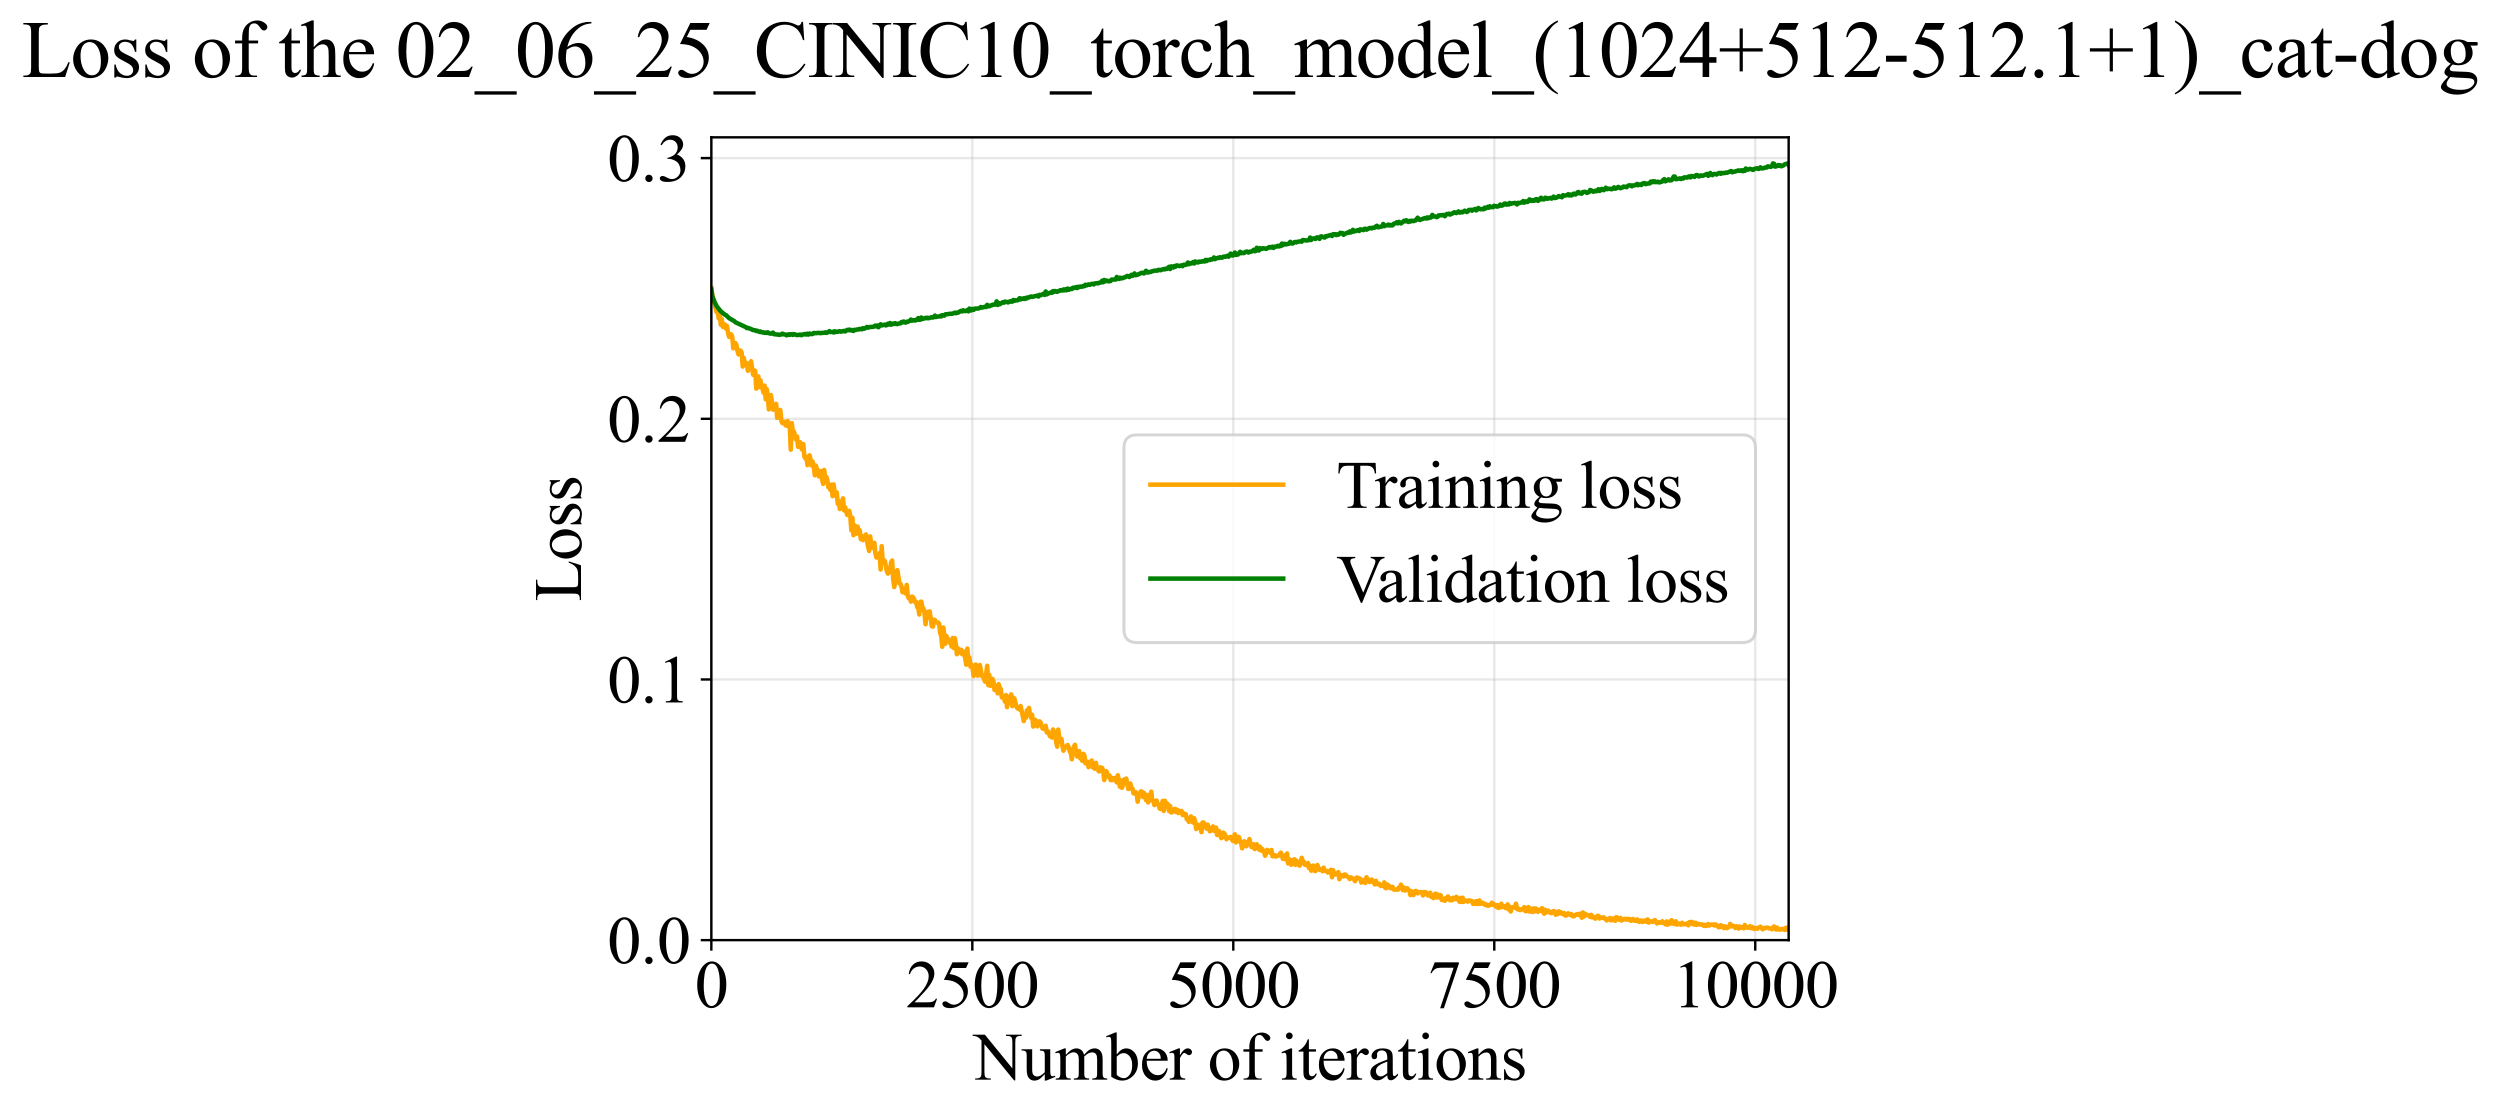 <?xml version="1.0" encoding="utf-8" standalone="no"?>
<!DOCTYPE svg PUBLIC "-//W3C//DTD SVG 1.1//EN"
  "http://www.w3.org/Graphics/SVG/1.1/DTD/svg11.dtd">
<svg xmlns:xlink="http://www.w3.org/1999/xlink" width="828.725pt" height="369.808pt" viewBox="0 0 828.725 369.808" xmlns="http://www.w3.org/2000/svg" version="1.1">
 <defs>
  <style type="text/css">*{stroke-linejoin: round; stroke-linecap: butt}</style>
 </defs>
 <g id="figure_1">
  <g id="patch_1">
   <path d="M 0 369.808 
L 828.725 369.808 
L 828.725 0 
L 0 0 
z
" style="fill: #ffffff"/>
  </g>
  <g id="axes_1">
   <g id="patch_2">
    <path d="M 235.802 311.644 
L 592.922 311.644 
L 592.922 45.532 
L 235.802 45.532 
z
" style="fill: #ffffff"/>
   </g>
   <g id="matplotlib.axis_1">
    <g id="xtick_1">
     <g id="line2d_1">
      <path d="M 235.802 311.644 
L 235.802 45.532 
" clip-path="url(#p706578ce21)" style="fill: none; stroke: #b0b0b0; stroke-opacity: 0.3; stroke-width: 0.8; stroke-linecap: square"/>
     </g>
     <g id="line2d_2">
      <defs>
       <path id="mc7b4d39a0e" d="M 0 0 
L 0 3.5 
" style="stroke: #000000; stroke-width: 0.8"/>
      </defs>
      <g>
       <use xlink:href="#mc7b4d39a0e" x="235.802" y="311.644" style="stroke: #000000; stroke-width: 0.8"/>
      </g>
     </g>
     <g id="text_1">
      <!-- 0 -->
      <g transform="translate(230.302 333.92) scale(0.22 -0.22)">
       <defs>
        <path id="TimesNewRomanPSMT-30" d="M 231 2094 
Q 231 2819 450 3342 
Q 669 3866 1031 4122 
Q 1313 4325 1613 4325 
Q 2100 4325 2488 3828 
Q 2972 3213 2972 2159 
Q 2972 1422 2759 906 
Q 2547 391 2217 158 
Q 1888 -75 1581 -75 
Q 975 -75 572 641 
Q 231 1244 231 2094 
z
M 844 2016 
Q 844 1141 1059 588 
Q 1238 122 1591 122 
Q 1759 122 1940 273 
Q 2122 425 2216 781 
Q 2359 1319 2359 2297 
Q 2359 3022 2209 3506 
Q 2097 3866 1919 4016 
Q 1791 4119 1609 4119 
Q 1397 4119 1231 3928 
Q 1006 3669 925 3112 
Q 844 2556 844 2016 
z
" transform="scale(0.016)"/>
       </defs>
       <use xlink:href="#TimesNewRomanPSMT-30"/>
      </g>
     </g>
    </g>
    <g id="xtick_2">
     <g id="line2d_3">
      <path d="M 322.314 311.644 
L 322.314 45.532 
" clip-path="url(#p706578ce21)" style="fill: none; stroke: #b0b0b0; stroke-opacity: 0.3; stroke-width: 0.8; stroke-linecap: square"/>
     </g>
     <g id="line2d_4">
      <g>
       <use xlink:href="#mc7b4d39a0e" x="322.314" y="311.644" style="stroke: #000000; stroke-width: 0.8"/>
      </g>
     </g>
     <g id="text_2">
      <!-- 2500 -->
      <g transform="translate(300.314 333.92) scale(0.22 -0.22)">
       <defs>
        <path id="TimesNewRomanPSMT-32" d="M 2934 816 
L 2638 0 
L 138 0 
L 138 116 
Q 1241 1122 1691 1759 
Q 2141 2397 2141 2925 
Q 2141 3328 1894 3587 
Q 1647 3847 1303 3847 
Q 991 3847 742 3664 
Q 494 3481 375 3128 
L 259 3128 
Q 338 3706 661 4015 
Q 984 4325 1469 4325 
Q 1984 4325 2329 3994 
Q 2675 3663 2675 3213 
Q 2675 2891 2525 2569 
Q 2294 2063 1775 1497 
Q 997 647 803 472 
L 1909 472 
Q 2247 472 2383 497 
Q 2519 522 2628 598 
Q 2738 675 2819 816 
L 2934 816 
z
" transform="scale(0.016)"/>
        <path id="TimesNewRomanPSMT-35" d="M 2778 4238 
L 2534 3706 
L 1259 3706 
L 981 3138 
Q 1809 3016 2294 2522 
Q 2709 2097 2709 1522 
Q 2709 1188 2573 903 
Q 2438 619 2231 419 
Q 2025 219 1772 97 
Q 1413 -75 1034 -75 
Q 653 -75 479 54 
Q 306 184 306 341 
Q 306 428 378 495 
Q 450 563 559 563 
Q 641 563 702 538 
Q 763 513 909 409 
Q 1144 247 1384 247 
Q 1750 247 2026 523 
Q 2303 800 2303 1197 
Q 2303 1581 2056 1914 
Q 1809 2247 1375 2428 
Q 1034 2569 447 2591 
L 1259 4238 
L 2778 4238 
z
" transform="scale(0.016)"/>
       </defs>
       <use xlink:href="#TimesNewRomanPSMT-32"/>
       <use xlink:href="#TimesNewRomanPSMT-35" transform="translate(50 0)"/>
       <use xlink:href="#TimesNewRomanPSMT-30" transform="translate(100 0)"/>
       <use xlink:href="#TimesNewRomanPSMT-30" transform="translate(150 0)"/>
      </g>
     </g>
    </g>
    <g id="xtick_3">
     <g id="line2d_5">
      <path d="M 408.826 311.644 
L 408.826 45.532 
" clip-path="url(#p706578ce21)" style="fill: none; stroke: #b0b0b0; stroke-opacity: 0.3; stroke-width: 0.8; stroke-linecap: square"/>
     </g>
     <g id="line2d_6">
      <g>
       <use xlink:href="#mc7b4d39a0e" x="408.826" y="311.644" style="stroke: #000000; stroke-width: 0.8"/>
      </g>
     </g>
     <g id="text_3">
      <!-- 5000 -->
      <g transform="translate(386.826 333.92) scale(0.22 -0.22)">
       <use xlink:href="#TimesNewRomanPSMT-35"/>
       <use xlink:href="#TimesNewRomanPSMT-30" transform="translate(50 0)"/>
       <use xlink:href="#TimesNewRomanPSMT-30" transform="translate(100 0)"/>
       <use xlink:href="#TimesNewRomanPSMT-30" transform="translate(150 0)"/>
      </g>
     </g>
    </g>
    <g id="xtick_4">
     <g id="line2d_7">
      <path d="M 495.337 311.644 
L 495.337 45.532 
" clip-path="url(#p706578ce21)" style="fill: none; stroke: #b0b0b0; stroke-opacity: 0.3; stroke-width: 0.8; stroke-linecap: square"/>
     </g>
     <g id="line2d_8">
      <g>
       <use xlink:href="#mc7b4d39a0e" x="495.337" y="311.644" style="stroke: #000000; stroke-width: 0.8"/>
      </g>
     </g>
     <g id="text_4">
      <!-- 7500 -->
      <g transform="translate(473.337 333.92) scale(0.22 -0.22)">
       <defs>
        <path id="TimesNewRomanPSMT-37" d="M 644 4238 
L 2916 4238 
L 2916 4119 
L 1503 -88 
L 1153 -88 
L 2419 3728 
L 1253 3728 
Q 900 3728 750 3644 
Q 488 3500 328 3200 
L 238 3234 
L 644 4238 
z
" transform="scale(0.016)"/>
       </defs>
       <use xlink:href="#TimesNewRomanPSMT-37"/>
       <use xlink:href="#TimesNewRomanPSMT-35" transform="translate(50 0)"/>
       <use xlink:href="#TimesNewRomanPSMT-30" transform="translate(100 0)"/>
       <use xlink:href="#TimesNewRomanPSMT-30" transform="translate(150 0)"/>
      </g>
     </g>
    </g>
    <g id="xtick_5">
     <g id="line2d_9">
      <path d="M 581.849 311.644 
L 581.849 45.532 
" clip-path="url(#p706578ce21)" style="fill: none; stroke: #b0b0b0; stroke-opacity: 0.3; stroke-width: 0.8; stroke-linecap: square"/>
     </g>
     <g id="line2d_10">
      <g>
       <use xlink:href="#mc7b4d39a0e" x="581.849" y="311.644" style="stroke: #000000; stroke-width: 0.8"/>
      </g>
     </g>
     <g id="text_5">
      <!-- 10000 -->
      <g transform="translate(554.349 333.92) scale(0.22 -0.22)">
       <defs>
        <path id="TimesNewRomanPSMT-31" d="M 750 3822 
L 1781 4325 
L 1884 4325 
L 1884 747 
Q 1884 391 1914 303 
Q 1944 216 2037 169 
Q 2131 122 2419 116 
L 2419 0 
L 825 0 
L 825 116 
Q 1125 122 1212 167 
Q 1300 213 1334 289 
Q 1369 366 1369 747 
L 1369 3034 
Q 1369 3497 1338 3628 
Q 1316 3728 1258 3775 
Q 1200 3822 1119 3822 
Q 1003 3822 797 3725 
L 750 3822 
z
" transform="scale(0.016)"/>
       </defs>
       <use xlink:href="#TimesNewRomanPSMT-31"/>
       <use xlink:href="#TimesNewRomanPSMT-30" transform="translate(50 0)"/>
       <use xlink:href="#TimesNewRomanPSMT-30" transform="translate(100 0)"/>
       <use xlink:href="#TimesNewRomanPSMT-30" transform="translate(150 0)"/>
       <use xlink:href="#TimesNewRomanPSMT-30" transform="translate(200 0)"/>
      </g>
     </g>
    </g>
    <g id="text_6">
     <!-- Number of iterations -->
     <g transform="translate(322.72 357.902) scale(0.22 -0.22)">
      <defs>
       <path id="TimesNewRomanPSMT-4e" d="M -84 4238 
L 1066 4238 
L 3656 1059 
L 3656 3503 
Q 3656 3894 3569 3991 
Q 3453 4122 3203 4122 
L 3056 4122 
L 3056 4238 
L 4531 4238 
L 4531 4122 
L 4381 4122 
Q 4113 4122 4000 3959 
Q 3931 3859 3931 3503 
L 3931 -69 
L 3819 -69 
L 1025 3344 
L 1025 734 
Q 1025 344 1109 247 
Q 1228 116 1475 116 
L 1625 116 
L 1625 0 
L 150 0 
L 150 116 
L 297 116 
Q 569 116 681 278 
Q 750 378 750 734 
L 750 3681 
Q 566 3897 470 3965 
Q 375 4034 191 4094 
Q 100 4122 -84 4122 
L -84 4238 
z
" transform="scale(0.016)"/>
       <path id="TimesNewRomanPSMT-75" d="M 2709 2863 
L 2709 1128 
Q 2709 631 2732 520 
Q 2756 409 2807 365 
Q 2859 322 2928 322 
Q 3025 322 3147 375 
L 3191 266 
L 2334 -88 
L 2194 -88 
L 2194 519 
Q 1825 119 1631 15 
Q 1438 -88 1222 -88 
Q 981 -88 804 51 
Q 628 191 559 409 
Q 491 628 491 1028 
L 491 2306 
Q 491 2509 447 2587 
Q 403 2666 317 2708 
Q 231 2750 6 2747 
L 6 2863 
L 1009 2863 
L 1009 947 
Q 1009 547 1148 422 
Q 1288 297 1484 297 
Q 1619 297 1789 381 
Q 1959 466 2194 703 
L 2194 2325 
Q 2194 2569 2105 2655 
Q 2016 2741 1734 2747 
L 1734 2863 
L 2709 2863 
z
" transform="scale(0.016)"/>
       <path id="TimesNewRomanPSMT-6d" d="M 1050 2338 
Q 1363 2650 1419 2697 
Q 1559 2816 1721 2881 
Q 1884 2947 2044 2947 
Q 2313 2947 2506 2790 
Q 2700 2634 2766 2338 
Q 3088 2713 3309 2830 
Q 3531 2947 3766 2947 
Q 3994 2947 4170 2830 
Q 4347 2713 4450 2447 
Q 4519 2266 4519 1878 
L 4519 647 
Q 4519 378 4559 278 
Q 4591 209 4675 161 
Q 4759 113 4950 113 
L 4950 0 
L 3538 0 
L 3538 113 
L 3597 113 
Q 3781 113 3884 184 
Q 3956 234 3988 344 
Q 4000 397 4000 647 
L 4000 1878 
Q 4000 2228 3916 2372 
Q 3794 2572 3525 2572 
Q 3359 2572 3192 2489 
Q 3025 2406 2788 2181 
L 2781 2147 
L 2788 2013 
L 2788 647 
Q 2788 353 2820 281 
Q 2853 209 2943 161 
Q 3034 113 3253 113 
L 3253 0 
L 1806 0 
L 1806 113 
Q 2044 113 2133 169 
Q 2222 225 2256 338 
Q 2272 391 2272 647 
L 2272 1878 
Q 2272 2228 2169 2381 
Q 2031 2581 1784 2581 
Q 1616 2581 1450 2491 
Q 1191 2353 1050 2181 
L 1050 647 
Q 1050 366 1089 281 
Q 1128 197 1204 155 
Q 1281 113 1516 113 
L 1516 0 
L 100 0 
L 100 113 
Q 297 113 375 155 
Q 453 197 493 289 
Q 534 381 534 647 
L 534 1741 
Q 534 2213 506 2350 
Q 484 2453 437 2492 
Q 391 2531 309 2531 
Q 222 2531 100 2484 
L 53 2597 
L 916 2947 
L 1050 2947 
L 1050 2338 
z
" transform="scale(0.016)"/>
       <path id="TimesNewRomanPSMT-62" d="M 984 2369 
Q 1400 2947 1881 2947 
Q 2322 2947 2650 2570 
Q 2978 2194 2978 1541 
Q 2978 778 2472 313 
Q 2038 -88 1503 -88 
Q 1253 -88 995 3 
Q 738 94 469 275 
L 469 3241 
Q 469 3728 445 3840 
Q 422 3953 372 3993 
Q 322 4034 247 4034 
Q 159 4034 28 3984 
L -16 4094 
L 844 4444 
L 984 4444 
L 984 2369 
z
M 984 2169 
L 984 456 
Q 1144 300 1314 220 
Q 1484 141 1663 141 
Q 1947 141 2192 453 
Q 2438 766 2438 1363 
Q 2438 1913 2192 2208 
Q 1947 2503 1634 2503 
Q 1469 2503 1303 2419 
Q 1178 2356 984 2169 
z
" transform="scale(0.016)"/>
       <path id="TimesNewRomanPSMT-65" d="M 681 1784 
Q 678 1147 991 784 
Q 1303 422 1725 422 
Q 2006 422 2214 576 
Q 2422 731 2563 1106 
L 2659 1044 
Q 2594 616 2278 264 
Q 1963 -88 1488 -88 
Q 972 -88 605 314 
Q 238 716 238 1394 
Q 238 2128 614 2539 
Q 991 2950 1559 2950 
Q 2041 2950 2350 2633 
Q 2659 2316 2659 1784 
L 681 1784 
z
M 681 1966 
L 2006 1966 
Q 1991 2241 1941 2353 
Q 1863 2528 1708 2628 
Q 1553 2728 1384 2728 
Q 1125 2728 920 2526 
Q 716 2325 681 1966 
z
" transform="scale(0.016)"/>
       <path id="TimesNewRomanPSMT-72" d="M 1038 2947 
L 1038 2303 
Q 1397 2947 1775 2947 
Q 1947 2947 2059 2842 
Q 2172 2738 2172 2600 
Q 2172 2478 2090 2393 
Q 2009 2309 1897 2309 
Q 1788 2309 1652 2417 
Q 1516 2525 1450 2525 
Q 1394 2525 1328 2463 
Q 1188 2334 1038 2041 
L 1038 669 
Q 1038 431 1097 309 
Q 1138 225 1241 169 
Q 1344 113 1538 113 
L 1538 0 
L 72 0 
L 72 113 
Q 291 113 397 181 
Q 475 231 506 341 
Q 522 394 522 644 
L 522 1753 
Q 522 2253 501 2348 
Q 481 2444 426 2487 
Q 372 2531 291 2531 
Q 194 2531 72 2484 
L 41 2597 
L 906 2947 
L 1038 2947 
z
" transform="scale(0.016)"/>
       <path id="TimesNewRomanPSMT-20" transform="scale(0.016)"/>
       <path id="TimesNewRomanPSMT-6f" d="M 1600 2947 
Q 2250 2947 2644 2453 
Q 2978 2031 2978 1484 
Q 2978 1100 2793 706 
Q 2609 313 2286 112 
Q 1963 -88 1566 -88 
Q 919 -88 538 428 
Q 216 863 216 1403 
Q 216 1797 411 2186 
Q 606 2575 925 2761 
Q 1244 2947 1600 2947 
z
M 1503 2744 
Q 1338 2744 1170 2645 
Q 1003 2547 900 2300 
Q 797 2053 797 1666 
Q 797 1041 1045 587 
Q 1294 134 1700 134 
Q 2003 134 2200 384 
Q 2397 634 2397 1244 
Q 2397 2006 2069 2444 
Q 1847 2744 1503 2744 
z
" transform="scale(0.016)"/>
       <path id="TimesNewRomanPSMT-66" d="M 1319 2638 
L 1319 756 
Q 1319 356 1406 250 
Q 1522 113 1716 113 
L 1975 113 
L 1975 0 
L 266 0 
L 266 113 
L 394 113 
Q 519 113 622 175 
Q 725 238 764 344 
Q 803 450 803 756 
L 803 2638 
L 247 2638 
L 247 2863 
L 803 2863 
L 803 3050 
Q 803 3478 940 3775 
Q 1078 4072 1361 4255 
Q 1644 4438 1997 4438 
Q 2325 4438 2600 4225 
Q 2781 4084 2781 3909 
Q 2781 3816 2700 3733 
Q 2619 3650 2525 3650 
Q 2453 3650 2373 3701 
Q 2294 3753 2178 3923 
Q 2063 4094 1966 4153 
Q 1869 4213 1750 4213 
Q 1606 4213 1506 4136 
Q 1406 4059 1362 3898 
Q 1319 3738 1319 3069 
L 1319 2863 
L 2056 2863 
L 2056 2638 
L 1319 2638 
z
" transform="scale(0.016)"/>
       <path id="TimesNewRomanPSMT-69" d="M 928 4444 
Q 1059 4444 1151 4351 
Q 1244 4259 1244 4128 
Q 1244 3997 1151 3903 
Q 1059 3809 928 3809 
Q 797 3809 703 3903 
Q 609 3997 609 4128 
Q 609 4259 701 4351 
Q 794 4444 928 4444 
z
M 1188 2947 
L 1188 647 
Q 1188 378 1227 289 
Q 1266 200 1342 156 
Q 1419 113 1622 113 
L 1622 0 
L 231 0 
L 231 113 
Q 441 113 512 153 
Q 584 194 626 287 
Q 669 381 669 647 
L 669 1750 
Q 669 2216 641 2353 
Q 619 2453 572 2492 
Q 525 2531 444 2531 
Q 356 2531 231 2484 
L 188 2597 
L 1050 2947 
L 1188 2947 
z
" transform="scale(0.016)"/>
       <path id="TimesNewRomanPSMT-74" d="M 1031 3803 
L 1031 2863 
L 1700 2863 
L 1700 2644 
L 1031 2644 
L 1031 788 
Q 1031 509 1111 412 
Q 1191 316 1316 316 
Q 1419 316 1516 380 
Q 1613 444 1666 569 
L 1788 569 
Q 1678 263 1478 108 
Q 1278 -47 1066 -47 
Q 922 -47 784 33 
Q 647 113 581 261 
Q 516 409 516 719 
L 516 2644 
L 63 2644 
L 63 2747 
Q 234 2816 414 2980 
Q 594 3144 734 3369 
Q 806 3488 934 3803 
L 1031 3803 
z
" transform="scale(0.016)"/>
       <path id="TimesNewRomanPSMT-61" d="M 1822 413 
Q 1381 72 1269 19 
Q 1100 -59 909 -59 
Q 613 -59 420 144 
Q 228 347 228 678 
Q 228 888 322 1041 
Q 450 1253 767 1440 
Q 1084 1628 1822 1897 
L 1822 2009 
Q 1822 2438 1686 2597 
Q 1550 2756 1291 2756 
Q 1094 2756 978 2650 
Q 859 2544 859 2406 
L 866 2225 
Q 866 2081 792 2003 
Q 719 1925 600 1925 
Q 484 1925 411 2006 
Q 338 2088 338 2228 
Q 338 2497 613 2722 
Q 888 2947 1384 2947 
Q 1766 2947 2009 2819 
Q 2194 2722 2281 2516 
Q 2338 2381 2338 1966 
L 2338 994 
Q 2338 584 2353 492 
Q 2369 400 2405 369 
Q 2441 338 2488 338 
Q 2538 338 2575 359 
Q 2641 400 2828 588 
L 2828 413 
Q 2478 -56 2159 -56 
Q 2006 -56 1915 50 
Q 1825 156 1822 413 
z
M 1822 616 
L 1822 1706 
Q 1350 1519 1213 1441 
Q 966 1303 859 1153 
Q 753 1003 753 825 
Q 753 600 887 451 
Q 1022 303 1197 303 
Q 1434 303 1822 616 
z
" transform="scale(0.016)"/>
       <path id="TimesNewRomanPSMT-6e" d="M 1034 2341 
Q 1538 2947 1994 2947 
Q 2228 2947 2397 2830 
Q 2566 2713 2666 2444 
Q 2734 2256 2734 1869 
L 2734 647 
Q 2734 375 2778 278 
Q 2813 200 2889 156 
Q 2966 113 3172 113 
L 3172 0 
L 1756 0 
L 1756 113 
L 1816 113 
Q 2016 113 2095 173 
Q 2175 234 2206 353 
Q 2219 400 2219 647 
L 2219 1819 
Q 2219 2209 2117 2386 
Q 2016 2563 1775 2563 
Q 1403 2563 1034 2156 
L 1034 647 
Q 1034 356 1069 288 
Q 1113 197 1189 155 
Q 1266 113 1500 113 
L 1500 0 
L 84 0 
L 84 113 
L 147 113 
Q 366 113 442 223 
Q 519 334 519 647 
L 519 1709 
Q 519 2225 495 2337 
Q 472 2450 423 2490 
Q 375 2531 294 2531 
Q 206 2531 84 2484 
L 38 2597 
L 900 2947 
L 1034 2947 
L 1034 2341 
z
" transform="scale(0.016)"/>
       <path id="TimesNewRomanPSMT-73" d="M 2050 2947 
L 2050 1972 
L 1947 1972 
Q 1828 2431 1642 2597 
Q 1456 2763 1169 2763 
Q 950 2763 815 2647 
Q 681 2531 681 2391 
Q 681 2216 781 2091 
Q 878 1963 1175 1819 
L 1631 1597 
Q 2266 1288 2266 781 
Q 2266 391 1970 151 
Q 1675 -88 1309 -88 
Q 1047 -88 709 6 
Q 606 38 541 38 
Q 469 38 428 -44 
L 325 -44 
L 325 978 
L 428 978 
Q 516 541 762 319 
Q 1009 97 1316 97 
Q 1531 97 1667 223 
Q 1803 350 1803 528 
Q 1803 744 1651 891 
Q 1500 1038 1047 1263 
Q 594 1488 453 1669 
Q 313 1847 313 2119 
Q 313 2472 555 2709 
Q 797 2947 1181 2947 
Q 1350 2947 1591 2875 
Q 1750 2828 1803 2828 
Q 1853 2828 1881 2850 
Q 1909 2872 1947 2947 
L 2050 2947 
z
" transform="scale(0.016)"/>
      </defs>
      <use xlink:href="#TimesNewRomanPSMT-4e"/>
      <use xlink:href="#TimesNewRomanPSMT-75" transform="translate(72.217 0)"/>
      <use xlink:href="#TimesNewRomanPSMT-6d" transform="translate(122.217 0)"/>
      <use xlink:href="#TimesNewRomanPSMT-62" transform="translate(200 0)"/>
      <use xlink:href="#TimesNewRomanPSMT-65" transform="translate(250 0)"/>
      <use xlink:href="#TimesNewRomanPSMT-72" transform="translate(294.385 0)"/>
      <use xlink:href="#TimesNewRomanPSMT-20" transform="translate(327.686 0)"/>
      <use xlink:href="#TimesNewRomanPSMT-6f" transform="translate(352.686 0)"/>
      <use xlink:href="#TimesNewRomanPSMT-66" transform="translate(402.686 0)"/>
      <use xlink:href="#TimesNewRomanPSMT-20" transform="translate(435.986 0)"/>
      <use xlink:href="#TimesNewRomanPSMT-69" transform="translate(460.986 0)"/>
      <use xlink:href="#TimesNewRomanPSMT-74" transform="translate(488.77 0)"/>
      <use xlink:href="#TimesNewRomanPSMT-65" transform="translate(516.553 0)"/>
      <use xlink:href="#TimesNewRomanPSMT-72" transform="translate(560.938 0)"/>
      <use xlink:href="#TimesNewRomanPSMT-61" transform="translate(594.238 0)"/>
      <use xlink:href="#TimesNewRomanPSMT-74" transform="translate(638.623 0)"/>
      <use xlink:href="#TimesNewRomanPSMT-69" transform="translate(666.406 0)"/>
      <use xlink:href="#TimesNewRomanPSMT-6f" transform="translate(694.189 0)"/>
      <use xlink:href="#TimesNewRomanPSMT-6e" transform="translate(744.189 0)"/>
      <use xlink:href="#TimesNewRomanPSMT-73" transform="translate(794.189 0)"/>
     </g>
    </g>
   </g>
   <g id="matplotlib.axis_2">
    <g id="ytick_1">
     <g id="line2d_11">
      <path d="M 235.802 311.644 
L 592.922 311.644 
" clip-path="url(#p706578ce21)" style="fill: none; stroke: #b0b0b0; stroke-opacity: 0.3; stroke-width: 0.8; stroke-linecap: square"/>
     </g>
     <g id="line2d_12">
      <defs>
       <path id="mcc979a6220" d="M 0 0 
L -3.5 0 
" style="stroke: #000000; stroke-width: 0.8"/>
      </defs>
      <g>
       <use xlink:href="#mcc979a6220" x="235.802" y="311.644" style="stroke: #000000; stroke-width: 0.8"/>
      </g>
     </g>
     <g id="text_7">
      <!-- 0.0 -->
      <g transform="translate(201.302 319.282) scale(0.22 -0.22)">
       <defs>
        <path id="TimesNewRomanPSMT-2e" d="M 800 606 
Q 947 606 1047 504 
Q 1147 403 1147 259 
Q 1147 116 1045 14 
Q 944 -88 800 -88 
Q 656 -88 554 14 
Q 453 116 453 259 
Q 453 406 554 506 
Q 656 606 800 606 
z
" transform="scale(0.016)"/>
       </defs>
       <use xlink:href="#TimesNewRomanPSMT-30"/>
       <use xlink:href="#TimesNewRomanPSMT-2e" transform="translate(50 0)"/>
       <use xlink:href="#TimesNewRomanPSMT-30" transform="translate(75 0)"/>
      </g>
     </g>
    </g>
    <g id="ytick_2">
     <g id="line2d_13">
      <path d="M 235.802 225.232 
L 592.922 225.232 
" clip-path="url(#p706578ce21)" style="fill: none; stroke: #b0b0b0; stroke-opacity: 0.3; stroke-width: 0.8; stroke-linecap: square"/>
     </g>
     <g id="line2d_14">
      <g>
       <use xlink:href="#mcc979a6220" x="235.802" y="225.232" style="stroke: #000000; stroke-width: 0.8"/>
      </g>
     </g>
     <g id="text_8">
      <!-- 0.1 -->
      <g transform="translate(201.302 232.87) scale(0.22 -0.22)">
       <use xlink:href="#TimesNewRomanPSMT-30"/>
       <use xlink:href="#TimesNewRomanPSMT-2e" transform="translate(50 0)"/>
       <use xlink:href="#TimesNewRomanPSMT-31" transform="translate(75 0)"/>
      </g>
     </g>
    </g>
    <g id="ytick_3">
     <g id="line2d_15">
      <path d="M 235.802 138.82 
L 592.922 138.82 
" clip-path="url(#p706578ce21)" style="fill: none; stroke: #b0b0b0; stroke-opacity: 0.3; stroke-width: 0.8; stroke-linecap: square"/>
     </g>
     <g id="line2d_16">
      <g>
       <use xlink:href="#mcc979a6220" x="235.802" y="138.82" style="stroke: #000000; stroke-width: 0.8"/>
      </g>
     </g>
     <g id="text_9">
      <!-- 0.2 -->
      <g transform="translate(201.302 146.458) scale(0.22 -0.22)">
       <use xlink:href="#TimesNewRomanPSMT-30"/>
       <use xlink:href="#TimesNewRomanPSMT-2e" transform="translate(50 0)"/>
       <use xlink:href="#TimesNewRomanPSMT-32" transform="translate(75 0)"/>
      </g>
     </g>
    </g>
    <g id="ytick_4">
     <g id="line2d_17">
      <path d="M 235.802 52.409 
L 592.922 52.409 
" clip-path="url(#p706578ce21)" style="fill: none; stroke: #b0b0b0; stroke-opacity: 0.3; stroke-width: 0.8; stroke-linecap: square"/>
     </g>
     <g id="line2d_18">
      <g>
       <use xlink:href="#mcc979a6220" x="235.802" y="52.409" style="stroke: #000000; stroke-width: 0.8"/>
      </g>
     </g>
     <g id="text_10">
      <!-- 0.3 -->
      <g transform="translate(201.302 60.047) scale(0.22 -0.22)">
       <defs>
        <path id="TimesNewRomanPSMT-33" d="M 325 3431 
Q 506 3859 782 4092 
Q 1059 4325 1472 4325 
Q 1981 4325 2253 3994 
Q 2459 3747 2459 3466 
Q 2459 3003 1878 2509 
Q 2269 2356 2469 2072 
Q 2669 1788 2669 1403 
Q 2669 853 2319 450 
Q 1863 -75 997 -75 
Q 569 -75 414 31 
Q 259 138 259 259 
Q 259 350 332 419 
Q 406 488 509 488 
Q 588 488 669 463 
Q 722 447 909 348 
Q 1097 250 1169 231 
Q 1284 197 1416 197 
Q 1734 197 1970 444 
Q 2206 691 2206 1028 
Q 2206 1275 2097 1509 
Q 2016 1684 1919 1775 
Q 1784 1900 1550 2001 
Q 1316 2103 1072 2103 
L 972 2103 
L 972 2197 
Q 1219 2228 1467 2375 
Q 1716 2522 1828 2728 
Q 1941 2934 1941 3181 
Q 1941 3503 1739 3701 
Q 1538 3900 1238 3900 
Q 753 3900 428 3381 
L 325 3431 
z
" transform="scale(0.016)"/>
       </defs>
       <use xlink:href="#TimesNewRomanPSMT-30"/>
       <use xlink:href="#TimesNewRomanPSMT-2e" transform="translate(50 0)"/>
       <use xlink:href="#TimesNewRomanPSMT-33" transform="translate(75 0)"/>
      </g>
     </g>
    </g>
    <g id="text_11">
     <!-- Loss -->
     <g transform="translate(192.596 199.369) rotate(-90) scale(0.22 -0.22)">
      <defs>
       <path id="TimesNewRomanPSMT-4c" d="M 3669 1172 
L 3772 1150 
L 3409 0 
L 128 0 
L 128 116 
L 288 116 
Q 556 116 672 291 
Q 738 391 738 753 
L 738 3488 
Q 738 3884 650 3984 
Q 528 4122 288 4122 
L 128 4122 
L 128 4238 
L 2047 4238 
L 2047 4122 
Q 1709 4125 1573 4059 
Q 1438 3994 1388 3894 
Q 1338 3794 1338 3416 
L 1338 753 
Q 1338 494 1388 397 
Q 1425 331 1503 300 
Q 1581 269 1991 269 
L 2300 269 
Q 2788 269 2984 341 
Q 3181 413 3343 595 
Q 3506 778 3669 1172 
z
" transform="scale(0.016)"/>
      </defs>
      <use xlink:href="#TimesNewRomanPSMT-4c"/>
      <use xlink:href="#TimesNewRomanPSMT-6f" transform="translate(61.084 0)"/>
      <use xlink:href="#TimesNewRomanPSMT-73" transform="translate(111.084 0)"/>
      <use xlink:href="#TimesNewRomanPSMT-73" transform="translate(150 0)"/>
     </g>
    </g>
   </g>
   <g id="line2d_19">
    <path d="M 235.802 95.429 
L 236.149 98.052 
L 236.841 100.732 
L 237.534 103.465 
L 237.881 102.614 
L 238.227 105.529 
L 238.573 103.622 
L 238.92 107.639 
L 239.266 105.829 
L 239.612 108.356 
L 240.305 107.564 
L 240.652 108.941 
L 240.998 108.088 
L 241.344 110.318 
L 241.691 111.688 
L 242.037 110.728 
L 242.384 110.832 
L 242.73 111.578 
L 243.076 115.47 
L 243.769 113.718 
L 244.115 114.318 
L 244.462 116.263 
L 244.808 117.49 
L 245.155 116.163 
L 245.501 116.227 
L 245.847 116.88 
L 246.194 121.516 
L 246.54 118.638 
L 246.886 120.255 
L 247.233 120.236 
L 247.579 120.418 
L 247.926 122.895 
L 248.272 121.603 
L 248.618 121.835 
L 248.965 119.738 
L 249.658 124.252 
L 250.004 122.768 
L 250.35 122.953 
L 250.697 128.825 
L 251.043 126.279 
L 251.389 124.756 
L 251.736 128.313 
L 252.082 126.084 
L 252.429 128.174 
L 252.775 128.943 
L 253.121 130.191 
L 253.468 127.828 
L 253.814 132.361 
L 254.161 128.995 
L 254.507 131.06 
L 254.853 135.687 
L 255.2 131.771 
L 255.546 130.952 
L 256.239 135.801 
L 256.585 134.425 
L 256.932 134.568 
L 257.278 133.865 
L 257.624 138.492 
L 257.971 135.965 
L 258.317 138.356 
L 258.663 135.929 
L 259.01 139.534 
L 259.356 140.264 
L 259.703 139.908 
L 260.049 139.826 
L 260.395 140.974 
L 260.742 141.137 
L 261.088 139.574 
L 261.435 141.398 
L 261.781 140.736 
L 262.127 149.059 
L 262.474 140.246 
L 262.82 143.363 
L 263.166 143.02 
L 263.859 145.695 
L 264.206 144.694 
L 264.552 148.12 
L 264.898 147.913 
L 265.245 146.601 
L 265.591 148.504 
L 265.937 149.092 
L 266.284 147.22 
L 266.63 151.326 
L 266.977 152.003 
L 267.323 151.414 
L 267.669 154.195 
L 268.016 152.826 
L 268.362 150.937 
L 268.709 152.302 
L 269.055 154.304 
L 269.401 153.069 
L 269.748 154.516 
L 270.094 157.548 
L 270.44 154.339 
L 270.787 155.463 
L 271.133 155.846 
L 271.48 157.92 
L 271.826 157.962 
L 272.172 156.166 
L 272.519 158.87 
L 272.865 160.404 
L 273.212 155.776 
L 273.558 158.992 
L 273.904 158.085 
L 274.251 159.147 
L 274.597 161.517 
L 274.943 161.413 
L 275.29 162.443 
L 275.636 160.649 
L 275.983 164.472 
L 276.329 160.583 
L 276.675 163.095 
L 277.022 164.332 
L 277.368 163.215 
L 277.714 167.03 
L 278.061 166.127 
L 278.407 168.743 
L 278.754 168.382 
L 279.446 165.203 
L 279.793 169.172 
L 280.139 168.147 
L 280.832 170.689 
L 281.178 169.695 
L 281.525 169.334 
L 281.871 171.208 
L 282.217 175.82 
L 282.564 171.654 
L 282.91 177.407 
L 283.257 174.149 
L 283.603 174.503 
L 283.949 176.907 
L 284.296 174.574 
L 284.642 176.287 
L 284.989 175.797 
L 285.335 178.706 
L 285.681 177.686 
L 286.028 179.059 
L 286.374 177.779 
L 286.72 178.257 
L 287.067 177.182 
L 287.76 181.227 
L 288.106 182.649 
L 288.452 177.812 
L 288.799 180.257 
L 289.145 181.228 
L 289.491 181.698 
L 289.838 179.936 
L 290.184 183.49 
L 290.531 184.816 
L 290.877 183.738 
L 291.223 184.512 
L 291.57 183.365 
L 291.916 188.78 
L 292.263 181.061 
L 292.609 186.303 
L 292.955 185.655 
L 293.302 185.962 
L 293.994 189.383 
L 294.341 190.14 
L 294.687 189.429 
L 295.034 189.603 
L 295.38 186.41 
L 295.726 185.822 
L 296.073 191.88 
L 296.419 194.586 
L 296.766 192.746 
L 297.112 191.781 
L 297.458 188.999 
L 298.151 193.383 
L 298.497 193.55 
L 298.844 194.471 
L 299.19 196.34 
L 299.537 195.156 
L 299.883 195.499 
L 300.229 196.723 
L 300.576 193.88 
L 300.922 197.507 
L 301.268 198.358 
L 301.615 198.078 
L 301.961 199.427 
L 302.308 197.755 
L 302.654 197.96 
L 303 198.573 
L 303.347 199.581 
L 303.693 199.554 
L 304.04 201.245 
L 304.386 201.464 
L 304.732 203.693 
L 305.079 199.524 
L 305.425 199.443 
L 305.771 201.4 
L 306.118 201.711 
L 306.464 203.117 
L 306.811 206.935 
L 307.157 203.068 
L 307.503 202.816 
L 307.85 204.659 
L 308.196 202.671 
L 308.889 207.593 
L 309.235 207.714 
L 309.582 205.407 
L 309.928 205.554 
L 310.274 206.39 
L 310.967 206.327 
L 311.314 206.766 
L 311.66 209.944 
L 312.006 210.754 
L 312.353 214.396 
L 312.699 208.005 
L 313.392 213.394 
L 313.738 210.851 
L 314.085 211.745 
L 314.431 211.996 
L 314.777 212.82 
L 315.124 213.259 
L 315.47 214.327 
L 315.817 211.491 
L 316.163 214.811 
L 316.509 211.563 
L 316.856 213.578 
L 317.202 216.865 
L 317.548 214.936 
L 317.895 216.29 
L 318.241 215.593 
L 318.588 215.368 
L 318.934 216.837 
L 319.28 215.917 
L 319.627 216.578 
L 320.319 220.343 
L 320.666 214.998 
L 321.012 219.582 
L 321.359 217.972 
L 321.705 221.002 
L 322.051 220.339 
L 322.398 221.411 
L 322.744 224.05 
L 323.091 223.297 
L 323.437 220.291 
L 324.13 223.97 
L 324.476 220.907 
L 324.822 220.445 
L 325.515 224.162 
L 325.862 223.879 
L 326.208 225.166 
L 326.554 225.966 
L 327.247 220.697 
L 327.594 227.125 
L 327.94 223.712 
L 328.286 227.339 
L 328.633 225.383 
L 328.979 225.008 
L 329.325 225.884 
L 329.672 228.723 
L 330.018 227.279 
L 330.365 227.373 
L 330.711 229.846 
L 331.057 226.815 
L 331.404 228.016 
L 331.75 228.38 
L 332.096 231.182 
L 332.443 230.833 
L 332.789 231.41 
L 333.136 232.588 
L 333.482 230.411 
L 333.828 234.392 
L 334.175 230.923 
L 334.521 232.507 
L 334.868 233.074 
L 335.214 230.17 
L 335.56 234.067 
L 335.907 231.304 
L 336.253 231.541 
L 336.946 234.25 
L 337.292 234.835 
L 337.639 234.749 
L 337.985 235.193 
L 338.331 234.05 
L 339.371 239.022 
L 339.717 237.028 
L 340.063 237.917 
L 340.41 235.443 
L 340.756 236.856 
L 341.102 234.653 
L 341.449 237.099 
L 341.795 237.941 
L 342.142 236.952 
L 342.488 240.854 
L 342.834 238.871 
L 343.181 238.6 
L 343.527 239.129 
L 343.873 240.783 
L 344.22 240.103 
L 344.566 239.114 
L 344.913 239.416 
L 345.605 241.521 
L 345.952 241.45 
L 346.298 241.704 
L 346.645 240.592 
L 346.991 242.809 
L 347.337 242.409 
L 347.684 242.975 
L 348.03 244.052 
L 348.376 243.409 
L 348.723 244.505 
L 349.069 241.811 
L 349.416 243.606 
L 349.762 242.64 
L 350.108 245.989 
L 350.455 247.514 
L 350.801 241.851 
L 351.148 244.808 
L 351.494 245.925 
L 351.84 244.929 
L 352.187 247.283 
L 352.533 248.854 
L 352.879 247.548 
L 353.226 247.826 
L 353.919 246.959 
L 354.265 247.762 
L 354.611 249.028 
L 354.958 249.653 
L 355.304 251.696 
L 355.65 248.773 
L 355.997 247.514 
L 356.343 246.908 
L 356.69 249.454 
L 357.036 250.77 
L 357.382 250.354 
L 357.729 248.982 
L 358.075 251.336 
L 358.422 251.489 
L 358.768 252.217 
L 359.114 249.903 
L 359.461 250.416 
L 359.807 253.027 
L 360.5 252.518 
L 360.846 254.289 
L 361.193 253.142 
L 361.885 252.109 
L 362.232 254.39 
L 362.578 254.028 
L 362.925 254.837 
L 363.271 252.859 
L 363.617 254.785 
L 364.31 255.726 
L 364.656 254.362 
L 365.003 255.509 
L 365.349 254.521 
L 365.696 255.51 
L 366.042 258.568 
L 366.735 255.644 
L 367.427 257.478 
L 367.774 257.039 
L 368.12 258.521 
L 368.467 258.653 
L 368.813 257.909 
L 369.159 258.523 
L 369.506 257.905 
L 370.199 259.351 
L 370.545 256.984 
L 371.238 260.782 
L 371.584 258.727 
L 371.93 261.144 
L 372.277 260.096 
L 372.623 258.415 
L 372.97 258.984 
L 373.316 258.079 
L 374.009 261.498 
L 374.355 261.412 
L 374.701 259.716 
L 375.048 261.351 
L 375.394 261.374 
L 375.741 262.96 
L 376.087 263.047 
L 376.433 262.562 
L 376.78 262.929 
L 377.126 265.761 
L 377.473 263.772 
L 377.819 263.227 
L 378.165 262.321 
L 378.512 262.417 
L 378.858 264.18 
L 379.204 262.839 
L 379.551 263.622 
L 379.897 265.238 
L 380.244 263.532 
L 380.59 265.996 
L 380.936 265.294 
L 381.629 262.437 
L 381.976 265.303 
L 382.322 265.478 
L 382.668 266.881 
L 383.015 266.503 
L 383.361 265.348 
L 383.707 266.323 
L 384.054 266.727 
L 384.4 268.027 
L 384.747 268.161 
L 385.439 265.511 
L 385.786 268.801 
L 386.132 265.448 
L 386.478 266.535 
L 386.825 266.302 
L 387.171 266.75 
L 387.518 268.831 
L 387.864 267.164 
L 388.21 269.314 
L 388.557 269.249 
L 388.903 268.346 
L 389.596 268.144 
L 389.942 269.223 
L 390.289 268.448 
L 390.635 269.523 
L 390.981 268.825 
L 391.328 269.134 
L 391.674 268.818 
L 392.021 270.166 
L 392.367 269.62 
L 392.713 270.243 
L 393.06 269.866 
L 393.406 271.55 
L 393.753 271.616 
L 394.099 272.432 
L 394.445 272.267 
L 394.792 270.635 
L 395.138 271.392 
L 395.484 272.665 
L 395.831 271.233 
L 396.177 272.328 
L 396.524 274.815 
L 396.87 273.895 
L 397.216 273.421 
L 397.563 274.148 
L 397.909 274.35 
L 398.255 275.849 
L 398.602 272.681 
L 398.948 272.629 
L 399.295 273.182 
L 399.641 274.091 
L 399.987 274.685 
L 400.334 273.365 
L 401.027 275.533 
L 401.373 275.344 
L 401.719 275.312 
L 402.066 273.96 
L 402.412 274.981 
L 402.758 275.54 
L 403.105 274.349 
L 403.451 276.78 
L 403.798 276.492 
L 404.144 275.495 
L 404.49 277.018 
L 404.837 277.831 
L 405.183 277.529 
L 405.53 276.006 
L 405.876 276.34 
L 406.222 277.079 
L 406.569 278.207 
L 406.915 277.745 
L 407.261 277.582 
L 407.608 277.656 
L 407.954 277.455 
L 408.647 278.736 
L 409.34 276.567 
L 409.686 279.25 
L 410.032 278.515 
L 410.379 277.394 
L 410.725 277.555 
L 411.072 279.035 
L 411.418 279.56 
L 411.764 281.211 
L 412.111 279.122 
L 412.457 278.87 
L 412.804 279.149 
L 413.15 280.534 
L 413.496 279.708 
L 413.843 279.292 
L 414.189 278.129 
L 414.535 279.972 
L 414.882 280.784 
L 415.228 280.811 
L 415.575 279.855 
L 415.921 281.444 
L 416.267 280.307 
L 416.614 279.868 
L 417.306 281.596 
L 417.653 280.682 
L 417.999 281.955 
L 418.346 281.351 
L 419.038 282.432 
L 419.385 283.668 
L 420.078 281.731 
L 420.424 282.285 
L 421.117 282.692 
L 421.463 281.772 
L 421.809 283.849 
L 422.156 283.394 
L 422.502 283.474 
L 422.849 283.947 
L 423.195 283.857 
L 423.541 283.56 
L 423.888 283.631 
L 424.581 282.643 
L 425.273 284.711 
L 425.62 283.546 
L 426.312 284.948 
L 426.659 282.914 
L 427.005 286.225 
L 427.352 284.813 
L 427.698 285.291 
L 428.044 286.655 
L 428.391 285.107 
L 428.737 285.406 
L 429.083 284.855 
L 429.43 286.705 
L 429.776 285.284 
L 430.123 286.11 
L 430.469 286.449 
L 430.815 286.959 
L 431.162 286.112 
L 431.508 284.363 
L 431.855 285.531 
L 432.201 285.655 
L 432.547 286.661 
L 432.894 286.338 
L 433.24 286.842 
L 433.586 286.093 
L 433.933 287.75 
L 434.279 286.961 
L 434.626 288.614 
L 434.972 288.507 
L 435.318 286.925 
L 436.011 288.777 
L 436.358 288.09 
L 436.704 286.76 
L 437.05 287.79 
L 437.397 288.337 
L 437.743 288.375 
L 438.089 288.062 
L 438.436 288.817 
L 438.782 287.629 
L 439.129 288.64 
L 439.821 288.72 
L 440.168 289.235 
L 440.514 288.982 
L 441.207 288.335 
L 441.553 290.802 
L 441.9 288.452 
L 442.246 289.696 
L 442.592 289.882 
L 443.285 289.528 
L 443.632 289.104 
L 443.978 291.434 
L 444.324 290.404 
L 444.671 290.113 
L 445.017 290.093 
L 445.363 290.536 
L 445.71 289.892 
L 446.056 289.977 
L 446.403 290.419 
L 447.095 290.84 
L 447.442 291.4 
L 447.788 290.842 
L 448.827 291.421 
L 449.174 292.108 
L 449.52 291.126 
L 449.866 290.872 
L 450.559 291.201 
L 450.906 291.292 
L 451.252 292.555 
L 451.598 292.409 
L 451.945 292.123 
L 452.291 291.637 
L 452.637 292.681 
L 452.984 290.79 
L 454.023 292.383 
L 454.369 291.762 
L 454.716 291.567 
L 455.755 293.175 
L 456.101 291.976 
L 456.448 293.082 
L 457.14 292.888 
L 457.487 293.506 
L 457.833 293.701 
L 458.18 293.399 
L 458.526 293.704 
L 458.872 292.49 
L 459.219 294.341 
L 459.565 294.423 
L 459.912 293.199 
L 460.258 293.672 
L 460.604 293.767 
L 460.951 294.453 
L 461.297 294.058 
L 461.643 293.999 
L 461.99 294.869 
L 462.683 294.937 
L 463.029 294.776 
L 463.375 294.936 
L 463.722 294.195 
L 464.068 294.134 
L 464.414 293.258 
L 464.761 294.615 
L 465.107 295.09 
L 465.454 294.273 
L 465.8 295.185 
L 466.146 294.899 
L 466.493 294.456 
L 466.839 294.969 
L 467.186 295.181 
L 467.532 296.707 
L 467.878 295.433 
L 468.571 296.683 
L 468.917 295.855 
L 469.264 295.321 
L 469.61 295.469 
L 469.957 296.156 
L 470.303 295.787 
L 470.996 295.72 
L 471.342 295.822 
L 471.688 296.845 
L 472.035 295.685 
L 472.381 296.401 
L 472.728 295.788 
L 473.42 296.854 
L 473.767 296.676 
L 474.113 295.946 
L 474.46 297.293 
L 474.806 296.906 
L 475.152 297.707 
L 475.499 296.599 
L 475.845 296.234 
L 476.191 297.507 
L 476.538 296.512 
L 476.884 297.471 
L 477.231 296.804 
L 477.577 296.754 
L 477.923 298.332 
L 478.27 298.345 
L 478.616 297.941 
L 478.963 298.598 
L 479.309 297.659 
L 479.655 298.117 
L 480.002 297.171 
L 480.694 298.462 
L 481.041 297.791 
L 481.387 298.407 
L 481.734 297.618 
L 482.08 297.964 
L 482.426 298.073 
L 482.773 297.285 
L 483.119 297.752 
L 483.812 298.917 
L 484.158 297.684 
L 484.505 298.988 
L 484.851 297.579 
L 485.197 298.953 
L 485.544 298.435 
L 485.89 298.608 
L 486.237 298.562 
L 486.583 298.893 
L 486.929 298.461 
L 487.622 298.579 
L 487.968 298.723 
L 488.315 299.643 
L 488.661 298.984 
L 489.008 299.623 
L 489.354 298.722 
L 489.7 299.643 
L 490.047 299.657 
L 490.393 298.481 
L 490.74 299.583 
L 491.086 299.266 
L 491.432 299.223 
L 491.779 299.689 
L 492.125 299.575 
L 492.471 300.013 
L 492.818 299.864 
L 493.164 300.229 
L 493.511 300.23 
L 494.203 299.743 
L 494.55 299.236 
L 494.896 299.941 
L 495.242 299.711 
L 495.935 300.587 
L 496.282 300.003 
L 496.628 300.965 
L 496.974 300.135 
L 497.321 300.808 
L 497.667 299.574 
L 498.014 300.639 
L 498.36 300.658 
L 498.706 300.385 
L 499.053 300.996 
L 499.399 300.844 
L 499.745 299.783 
L 500.092 301.478 
L 500.438 300.549 
L 500.785 302.158 
L 501.131 300.917 
L 501.477 300.712 
L 501.824 300.88 
L 502.17 300.794 
L 502.517 299.572 
L 502.863 301.278 
L 503.209 301.506 
L 503.556 301.252 
L 503.902 301.693 
L 504.595 301.43 
L 504.941 301.21 
L 505.288 300.698 
L 505.634 302.031 
L 505.98 302.045 
L 506.327 301.604 
L 506.673 300.707 
L 507.019 302.175 
L 507.366 301.19 
L 508.059 302.328 
L 508.405 301.12 
L 508.751 302.113 
L 509.098 301.144 
L 509.444 301.49 
L 509.791 302.274 
L 510.137 301.548 
L 510.483 301.94 
L 510.83 301.86 
L 511.176 301.054 
L 511.522 302.305 
L 511.869 302.88 
L 512.215 301.577 
L 512.562 302.495 
L 513.254 301.886 
L 513.601 302.352 
L 513.947 302.626 
L 514.294 302.708 
L 514.64 302.154 
L 514.986 301.995 
L 515.333 302.11 
L 515.679 303.226 
L 516.025 302.399 
L 516.372 303.014 
L 516.718 302.089 
L 517.065 302.707 
L 517.411 302.406 
L 517.757 302.916 
L 518.104 302.957 
L 518.45 302.651 
L 518.796 303.454 
L 519.143 303.497 
L 519.489 302.985 
L 519.836 302.756 
L 520.182 303.158 
L 520.528 303.262 
L 520.875 302.977 
L 521.221 303.642 
L 521.568 303.762 
L 521.914 303.65 
L 522.26 303.271 
L 522.607 303.078 
L 522.953 303.099 
L 523.299 303.329 
L 523.646 302.894 
L 523.992 303.066 
L 524.339 304.211 
L 524.685 302.461 
L 525.031 303.844 
L 525.378 302.867 
L 526.07 303.37 
L 526.763 303.436 
L 527.11 303.961 
L 527.456 303.264 
L 527.802 304.113 
L 528.149 303.878 
L 528.842 304.527 
L 529.534 303.6 
L 529.881 303.624 
L 530.227 304.476 
L 530.573 304.118 
L 531.266 304.253 
L 531.613 304.081 
L 532.652 305.121 
L 532.998 304.619 
L 533.345 304.609 
L 533.691 304.297 
L 534.037 305.08 
L 534.384 305.017 
L 534.73 304.449 
L 535.423 305.247 
L 535.769 304.014 
L 536.116 304.189 
L 536.462 304.689 
L 536.808 304.878 
L 537.155 304.296 
L 537.501 305.132 
L 538.54 304.571 
L 538.887 304.809 
L 539.233 304.593 
L 539.579 304.892 
L 539.926 304.621 
L 540.272 304.694 
L 540.619 305.233 
L 540.965 305.127 
L 541.311 304.629 
L 541.658 305.02 
L 542.004 305.234 
L 542.35 305.216 
L 542.697 304.767 
L 543.043 305.407 
L 543.39 305.57 
L 543.736 305.145 
L 544.082 305.176 
L 544.429 305.632 
L 544.775 305.208 
L 545.122 305.459 
L 545.468 305.117 
L 545.814 305.508 
L 546.161 304.795 
L 546.507 305.845 
L 546.853 305.426 
L 547.2 305.437 
L 547.893 305.588 
L 548.239 305.177 
L 548.585 304.999 
L 549.278 306.136 
L 549.624 305.711 
L 549.971 305.716 
L 550.317 305.849 
L 550.664 305.816 
L 551.01 305.394 
L 551.356 305.949 
L 551.703 305.941 
L 552.049 306.381 
L 552.396 305.462 
L 552.742 306.536 
L 553.435 305.476 
L 553.781 306.175 
L 554.127 305.049 
L 554.474 305.502 
L 554.82 306.285 
L 555.167 306.032 
L 555.513 305.396 
L 555.859 306.498 
L 556.206 306.122 
L 556.552 306.141 
L 556.899 306.424 
L 557.245 306.519 
L 557.591 305.887 
L 558.284 306.428 
L 558.63 306.322 
L 558.977 306.36 
L 559.323 306.074 
L 559.67 306.732 
L 560.016 305.68 
L 560.362 305.821 
L 560.709 305.591 
L 561.055 306.328 
L 561.401 305.832 
L 561.748 306.53 
L 562.094 305.884 
L 562.441 306.574 
L 562.787 306.283 
L 563.133 306.25 
L 563.48 306.478 
L 564.173 306.419 
L 564.865 306.931 
L 565.212 306.577 
L 565.558 306.936 
L 565.904 306.822 
L 566.251 306.316 
L 566.597 306.798 
L 566.944 306.558 
L 567.29 306.473 
L 567.636 306.578 
L 567.983 306.435 
L 568.329 306.796 
L 568.675 306.417 
L 569.022 306.664 
L 569.715 307.387 
L 570.061 307.313 
L 570.407 306.687 
L 570.754 307.22 
L 571.1 307.001 
L 571.447 307.658 
L 571.793 307.088 
L 572.139 307.295 
L 572.486 307.678 
L 572.832 307.368 
L 573.178 307.231 
L 573.525 306.258 
L 573.871 307.083 
L 574.564 306.877 
L 575.257 307.637 
L 575.603 307.061 
L 575.95 307.15 
L 576.296 307.817 
L 576.642 307.128 
L 576.989 307.54 
L 577.335 307.343 
L 578.028 307.734 
L 578.374 306.628 
L 578.721 307.358 
L 579.067 307.399 
L 579.413 307.555 
L 580.106 307.038 
L 580.452 307.665 
L 580.799 307.259 
L 581.492 307.965 
L 581.838 307.58 
L 582.531 307.869 
L 582.877 307.49 
L 583.224 307.407 
L 583.57 307.196 
L 584.263 308.061 
L 584.609 307.702 
L 584.955 307.712 
L 585.302 307.521 
L 585.995 307.503 
L 586.341 307.733 
L 587.034 307.798 
L 587.38 308.051 
L 587.727 307.476 
L 588.073 307.129 
L 588.766 308.149 
L 589.112 307.474 
L 589.458 308.075 
L 589.805 308.162 
L 590.151 308.132 
L 590.498 307.943 
L 591.19 307.967 
L 591.537 308.262 
L 591.883 307.625 
L 592.229 308.161 
L 592.576 307.419 
L 592.922 308.046 
L 592.922 308.046 
" clip-path="url(#p706578ce21)" style="fill: none; stroke: #ffa500; stroke-width: 1.5; stroke-linecap: square"/>
   </g>
   <g id="line2d_20">
    <path d="M 235.802 95.976 
L 236.149 98.289 
L 236.841 100.039 
L 237.534 101.47 
L 238.92 103.199 
L 240.305 104.317 
L 240.652 104.451 
L 241.691 105.455 
L 243.423 106.461 
L 243.769 106.817 
L 247.233 108.444 
L 247.579 108.766 
L 247.926 108.676 
L 248.272 108.861 
L 248.618 108.913 
L 249.658 109.426 
L 250.35 109.481 
L 250.697 109.726 
L 251.043 109.644 
L 251.736 110.015 
L 252.082 109.894 
L 252.429 110.13 
L 253.121 110.206 
L 253.468 110.344 
L 253.814 110.211 
L 254.161 110.374 
L 254.507 110.162 
L 254.853 110.448 
L 255.546 110.607 
L 255.892 110.544 
L 256.239 110.259 
L 256.585 110.782 
L 257.278 110.839 
L 258.317 110.981 
L 259.01 110.886 
L 259.356 110.587 
L 259.703 110.829 
L 260.395 110.888 
L 260.742 111.162 
L 261.435 110.803 
L 261.781 111.027 
L 262.127 110.829 
L 262.474 110.79 
L 262.82 111.021 
L 263.166 110.748 
L 264.206 111.093 
L 264.552 110.995 
L 264.898 111.036 
L 265.245 110.907 
L 265.591 111.112 
L 266.284 110.825 
L 266.63 110.858 
L 266.977 110.69 
L 267.323 110.906 
L 267.669 110.617 
L 268.016 110.908 
L 268.362 110.562 
L 269.055 110.773 
L 269.401 110.69 
L 269.748 110.39 
L 270.44 110.444 
L 271.48 110.332 
L 271.826 110.435 
L 273.212 110.297 
L 273.558 110.166 
L 273.904 110.357 
L 274.597 110.087 
L 274.943 109.762 
L 275.29 110.077 
L 275.983 110.008 
L 276.329 110.221 
L 276.675 109.806 
L 277.022 110.078 
L 277.368 109.962 
L 277.714 109.981 
L 278.407 109.775 
L 278.754 109.943 
L 279.793 109.687 
L 280.139 109.874 
L 280.832 109.353 
L 281.178 109.448 
L 281.525 109.259 
L 281.871 109.521 
L 282.217 109.371 
L 282.564 109.605 
L 282.91 109.703 
L 283.257 109.317 
L 283.603 109.386 
L 284.296 109.167 
L 284.642 109.225 
L 284.989 109.016 
L 285.681 109.156 
L 286.028 108.792 
L 286.374 108.989 
L 286.72 108.867 
L 287.413 108.374 
L 287.76 108.629 
L 288.106 108.427 
L 289.491 108.35 
L 290.184 107.914 
L 290.531 108.239 
L 290.877 107.89 
L 291.223 108.462 
L 291.57 107.864 
L 291.916 107.495 
L 292.263 107.887 
L 293.302 107.6 
L 293.648 107.878 
L 293.994 107.742 
L 294.341 107.294 
L 294.687 107.612 
L 295.034 107.08 
L 295.38 107.617 
L 295.726 107.531 
L 296.073 107.229 
L 296.419 107.375 
L 296.766 107.123 
L 297.112 107.408 
L 297.458 107.43 
L 298.151 107.187 
L 298.497 107.185 
L 298.844 106.762 
L 299.19 106.897 
L 299.537 106.568 
L 299.883 106.855 
L 300.229 106.942 
L 300.576 106.652 
L 300.922 106.706 
L 301.268 106.446 
L 301.615 106.39 
L 301.961 105.941 
L 302.308 106.31 
L 302.654 106.145 
L 303 106.142 
L 303.347 106.266 
L 303.693 106.02 
L 304.04 106.052 
L 304.386 105.439 
L 304.732 105.987 
L 305.079 105.973 
L 305.425 105.255 
L 305.771 105.754 
L 306.464 105.527 
L 306.811 105.36 
L 307.157 105.504 
L 307.503 105.326 
L 307.85 105.494 
L 308.889 105.137 
L 309.235 105.27 
L 309.582 105.129 
L 309.928 104.616 
L 310.274 105.087 
L 310.621 104.954 
L 311.314 104.922 
L 311.66 104.721 
L 312.006 104.89 
L 312.353 104.466 
L 313.045 104.626 
L 313.392 104.2 
L 314.431 104.099 
L 315.124 103.976 
L 315.47 104.046 
L 316.163 103.826 
L 316.509 103.632 
L 316.856 103.822 
L 317.202 103.624 
L 317.548 103.667 
L 318.241 103.213 
L 318.588 103.043 
L 318.934 103.233 
L 319.28 102.858 
L 319.627 103.095 
L 319.973 103.139 
L 320.319 103.028 
L 320.666 102.784 
L 321.012 103.206 
L 321.359 102.281 
L 321.705 102.925 
L 322.051 102.862 
L 322.398 102.399 
L 322.744 102.722 
L 323.091 102.32 
L 324.476 102.247 
L 325.169 101.77 
L 325.515 101.979 
L 326.208 101.789 
L 326.554 101.656 
L 326.901 101.77 
L 327.247 101.056 
L 327.594 101.522 
L 327.94 101.534 
L 328.286 101.284 
L 328.633 101.271 
L 328.979 101.021 
L 330.018 100.959 
L 330.365 99.897 
L 330.711 101.077 
L 331.057 100.429 
L 331.404 100.85 
L 332.443 100.162 
L 332.789 100.34 
L 333.136 99.973 
L 333.482 100.137 
L 333.828 100.085 
L 334.175 100.255 
L 334.868 99.843 
L 335.214 100.008 
L 335.56 99.981 
L 335.907 99.436 
L 336.253 99.738 
L 336.599 99.545 
L 337.292 99.559 
L 337.639 99.349 
L 337.985 98.846 
L 338.331 99.26 
L 338.678 98.983 
L 339.024 99.08 
L 339.371 98.883 
L 339.717 99.099 
L 340.063 98.733 
L 340.41 98.926 
L 340.756 98.574 
L 341.102 98.583 
L 341.795 98.276 
L 342.142 98.408 
L 343.527 98.074 
L 343.873 97.972 
L 344.22 98.284 
L 344.566 97.75 
L 344.913 97.884 
L 345.952 97.372 
L 346.298 97.757 
L 346.645 96.631 
L 346.991 97.572 
L 347.684 97.169 
L 348.03 97.147 
L 348.376 96.911 
L 348.723 97.065 
L 349.069 96.497 
L 349.416 96.769 
L 349.762 96.472 
L 350.455 96.73 
L 350.801 96.503 
L 351.148 96.456 
L 351.494 96.184 
L 352.187 96.316 
L 352.533 95.947 
L 352.879 96.253 
L 353.226 95.876 
L 353.572 96.201 
L 353.919 95.66 
L 354.265 96.081 
L 354.611 95.791 
L 355.304 95.796 
L 355.65 95.378 
L 355.997 95.487 
L 356.69 95.179 
L 357.036 95.49 
L 357.382 95.069 
L 357.729 95.2 
L 358.075 94.99 
L 358.768 95.04 
L 359.114 94.799 
L 359.461 94.852 
L 359.807 94.383 
L 360.153 94.619 
L 360.846 94.266 
L 361.193 94.441 
L 361.885 94.11 
L 362.232 94.084 
L 362.578 94.295 
L 362.925 93.959 
L 363.617 93.871 
L 363.964 93.957 
L 364.31 93.72 
L 365.003 93.643 
L 365.349 93.053 
L 365.696 93.568 
L 366.042 92.804 
L 366.388 93.252 
L 366.735 93.002 
L 367.081 93.063 
L 367.427 93.269 
L 368.12 93.156 
L 368.467 92.683 
L 369.852 92.665 
L 370.199 91.81 
L 370.545 92.229 
L 370.891 92.473 
L 371.238 92.049 
L 371.584 92.33 
L 371.93 92.137 
L 372.277 92.19 
L 372.623 91.932 
L 372.97 91.913 
L 373.662 91.469 
L 374.009 91.593 
L 374.355 91.836 
L 375.048 91.105 
L 375.394 91.465 
L 376.087 90.641 
L 376.433 91.231 
L 377.126 91.045 
L 378.512 90.406 
L 379.204 90.646 
L 379.897 89.766 
L 380.244 90.327 
L 380.59 90.315 
L 380.936 90.149 
L 381.283 90.201 
L 381.976 89.885 
L 382.322 89.857 
L 382.668 89.716 
L 383.707 89.694 
L 384.054 89.441 
L 384.747 89.583 
L 385.093 89.369 
L 385.439 89.342 
L 385.786 89.185 
L 386.132 89.286 
L 386.478 89.064 
L 386.825 89.14 
L 387.518 88.453 
L 387.864 89.177 
L 388.21 88.305 
L 388.557 88.372 
L 388.903 88.687 
L 389.25 88.199 
L 389.596 88.468 
L 389.942 88.02 
L 390.289 87.998 
L 390.981 88.21 
L 391.674 87.959 
L 392.021 88.22 
L 392.367 87.765 
L 393.06 87.808 
L 393.406 87.643 
L 393.753 87.028 
L 394.099 87.589 
L 394.445 87.212 
L 394.792 87.347 
L 395.138 87.219 
L 395.484 86.905 
L 395.831 87.342 
L 396.177 86.658 
L 396.524 87.001 
L 396.87 86.833 
L 397.216 86.986 
L 397.563 86.712 
L 398.255 86.765 
L 398.602 86.593 
L 399.295 86.673 
L 399.641 86.152 
L 399.987 86.529 
L 400.334 86.185 
L 401.027 86.195 
L 401.373 85.933 
L 401.719 86.032 
L 402.066 85.888 
L 402.412 85.346 
L 402.758 85.908 
L 403.105 85.639 
L 403.451 85.587 
L 403.798 85.421 
L 404.144 85.512 
L 404.49 85.262 
L 404.837 85.397 
L 405.183 85.397 
L 405.53 85.088 
L 405.876 85.028 
L 406.222 85.114 
L 406.915 84.766 
L 407.261 85.097 
L 407.954 84.065 
L 408.301 84.642 
L 408.647 84.726 
L 408.993 84.458 
L 409.34 83.716 
L 409.686 84.494 
L 410.379 84.366 
L 411.072 83.481 
L 411.418 83.938 
L 411.764 83.779 
L 412.111 83.892 
L 412.457 83.856 
L 412.804 83.496 
L 413.496 83.385 
L 413.843 83.721 
L 414.535 83.368 
L 414.882 83.39 
L 415.228 83.205 
L 415.575 82.821 
L 415.921 83.28 
L 416.267 83.187 
L 416.614 82.134 
L 416.96 82.949 
L 417.306 83.043 
L 417.653 82.252 
L 417.999 82.464 
L 418.346 82.525 
L 418.692 82.268 
L 419.385 82.399 
L 419.731 82.512 
L 420.078 82.235 
L 420.424 82.191 
L 420.77 81.883 
L 421.463 82.07 
L 421.809 81.769 
L 422.156 82.189 
L 422.502 81.784 
L 423.195 81.744 
L 423.541 81.493 
L 423.888 81.703 
L 424.234 81.403 
L 424.581 81.573 
L 424.927 80.752 
L 425.273 81.267 
L 425.62 80.854 
L 425.966 80.838 
L 426.312 81.021 
L 427.005 80.824 
L 427.352 80.771 
L 427.698 80.175 
L 428.044 80.597 
L 428.391 80.742 
L 428.737 80.585 
L 429.083 80.26 
L 429.43 80.221 
L 429.776 80.356 
L 430.123 80.145 
L 431.162 79.994 
L 431.508 80.121 
L 431.855 79.576 
L 433.24 79.719 
L 433.933 79.58 
L 434.279 78.747 
L 434.626 79.569 
L 434.972 79.07 
L 435.665 79.041 
L 436.011 79.218 
L 436.358 78.768 
L 436.704 78.678 
L 437.397 79.19 
L 437.743 78.436 
L 438.089 78.337 
L 438.436 78.548 
L 439.129 78.755 
L 439.475 78.274 
L 439.821 78.379 
L 440.168 78.182 
L 441.207 77.895 
L 441.553 78.233 
L 441.9 77.654 
L 442.246 77.705 
L 442.592 77.614 
L 442.939 77.941 
L 443.285 77.669 
L 443.632 77.813 
L 443.978 77.581 
L 444.324 77.161 
L 444.671 77.32 
L 445.017 77.26 
L 445.363 77.843 
L 445.71 77.468 
L 446.056 77.43 
L 446.749 77.069 
L 447.095 77.179 
L 447.442 76.709 
L 447.788 77.046 
L 448.135 76.897 
L 448.481 76.184 
L 448.827 76.763 
L 449.174 76.557 
L 449.52 76.581 
L 449.866 76.351 
L 450.213 76.284 
L 450.559 76.57 
L 450.906 76.015 
L 451.945 76.27 
L 452.291 75.852 
L 452.637 75.85 
L 452.984 76.137 
L 454.023 75.568 
L 454.716 75.712 
L 455.062 75.46 
L 455.409 75.512 
L 455.755 75.434 
L 456.101 75.031 
L 456.448 74.838 
L 456.794 75.346 
L 458.18 75.037 
L 458.526 74.253 
L 458.872 74.968 
L 459.219 74.778 
L 459.912 74.674 
L 460.258 74.449 
L 460.604 74.764 
L 460.951 74.578 
L 461.297 74.744 
L 461.643 74.694 
L 461.99 74.18 
L 462.683 73.978 
L 463.029 73.669 
L 463.375 74.052 
L 463.722 73.55 
L 464.414 74.07 
L 465.454 73.172 
L 465.8 73.381 
L 466.146 73.008 
L 466.839 73.585 
L 467.186 73.235 
L 467.532 73.452 
L 467.878 73.154 
L 468.571 73.297 
L 468.917 73.128 
L 469.264 73.087 
L 469.957 72.166 
L 470.303 72.742 
L 470.649 72.919 
L 472.381 72.27 
L 472.728 72.441 
L 473.074 72.088 
L 473.42 72.364 
L 473.767 72.061 
L 474.113 72.173 
L 474.46 71.981 
L 474.806 71.233 
L 475.152 71.773 
L 475.499 71.704 
L 475.845 71.761 
L 476.191 71.957 
L 476.538 71.876 
L 476.884 71.413 
L 477.577 71.351 
L 477.923 71.375 
L 478.27 71.25 
L 478.616 71.298 
L 478.963 71.672 
L 479.309 71.163 
L 479.655 70.92 
L 480.002 70.997 
L 480.348 70.822 
L 480.694 71.132 
L 481.387 70.783 
L 481.734 70.641 
L 482.08 70.346 
L 482.773 70.631 
L 483.465 70.093 
L 483.812 70.458 
L 484.158 70.454 
L 484.505 70.244 
L 484.851 70.373 
L 485.544 69.836 
L 486.237 70.286 
L 486.583 70.048 
L 486.929 69.591 
L 487.276 69.644 
L 487.622 69.54 
L 487.968 69.836 
L 488.315 69.546 
L 489.008 69.264 
L 489.354 69.746 
L 489.7 69.437 
L 490.047 68.951 
L 490.74 69.374 
L 491.432 69.287 
L 491.779 69.385 
L 492.125 68.849 
L 492.471 69.105 
L 493.164 68.57 
L 493.511 68.863 
L 493.857 68.361 
L 494.203 68.657 
L 494.896 68.67 
L 495.242 68.217 
L 495.589 68.404 
L 495.935 68.329 
L 496.282 68.501 
L 496.974 68.266 
L 497.321 67.796 
L 497.667 68.178 
L 498.014 68.103 
L 498.36 67.91 
L 498.706 67.483 
L 499.053 67.477 
L 499.399 67.849 
L 499.745 67.617 
L 500.092 67.798 
L 500.438 67.273 
L 500.785 67.591 
L 501.131 67.42 
L 501.824 67.331 
L 502.17 67.251 
L 502.517 67.407 
L 502.863 67.768 
L 503.209 67.224 
L 503.556 67.366 
L 504.248 67.111 
L 504.595 67.153 
L 504.941 66.642 
L 505.288 67.179 
L 505.634 66.842 
L 505.98 66.74 
L 506.327 66.949 
L 506.673 66.744 
L 507.019 66.088 
L 507.712 66.617 
L 508.059 66.331 
L 508.405 66.554 
L 508.751 66.496 
L 509.098 66.037 
L 509.444 66.02 
L 509.791 66.59 
L 510.137 66.371 
L 510.83 65.546 
L 511.176 66.068 
L 511.869 66.085 
L 512.215 65.548 
L 512.562 65.603 
L 512.908 65.887 
L 513.947 65.616 
L 514.294 65.848 
L 514.64 65.617 
L 514.986 65.178 
L 515.333 65.639 
L 516.025 65.498 
L 516.718 64.98 
L 517.065 65.196 
L 517.411 65.164 
L 517.757 65.394 
L 518.104 64.71 
L 518.45 64.868 
L 519.489 64.686 
L 519.836 64.378 
L 520.182 64.786 
L 520.528 64.492 
L 520.875 64.802 
L 521.221 64.609 
L 521.568 64.225 
L 521.914 64.224 
L 522.26 64.478 
L 522.607 64.222 
L 522.953 63.736 
L 523.299 63.655 
L 523.646 64.086 
L 524.339 64.188 
L 524.685 63.679 
L 525.378 63.568 
L 525.724 63.701 
L 526.07 63.959 
L 526.417 63.734 
L 526.763 63.661 
L 527.11 62.987 
L 527.456 63.083 
L 528.149 63.556 
L 528.495 63.463 
L 528.842 63.236 
L 529.188 63.386 
L 529.881 62.729 
L 530.227 63.31 
L 530.573 63.086 
L 530.92 62.64 
L 531.266 62.741 
L 531.613 63.047 
L 532.305 62.226 
L 532.652 62.708 
L 533.345 62.556 
L 533.691 62.572 
L 534.037 62.724 
L 534.384 62.708 
L 535.076 62.103 
L 535.423 62.555 
L 535.769 62.454 
L 536.462 61.955 
L 537.155 62.388 
L 537.847 62.128 
L 538.194 61.846 
L 539.233 62.042 
L 539.579 61.648 
L 539.926 61.448 
L 540.619 61.444 
L 540.965 61.765 
L 541.311 61.469 
L 542.004 61.431 
L 542.697 60.968 
L 543.043 61.41 
L 543.39 61.153 
L 543.736 61.175 
L 544.082 61.332 
L 544.429 60.87 
L 545.122 60.676 
L 545.468 61.049 
L 545.814 60.864 
L 546.161 60.885 
L 546.507 60.764 
L 546.853 60.811 
L 547.2 60.215 
L 547.546 60.441 
L 547.893 60.08 
L 548.239 60.349 
L 548.585 60.118 
L 548.932 60.396 
L 549.624 60.239 
L 549.971 60.479 
L 550.664 60.277 
L 551.01 60.16 
L 551.356 59.659 
L 551.703 59.381 
L 552.049 60.106 
L 552.742 59.71 
L 553.088 59.451 
L 553.435 59.812 
L 554.127 59.73 
L 554.82 58.526 
L 555.167 58.52 
L 555.513 59.416 
L 556.552 59.209 
L 556.899 59.138 
L 557.245 59.341 
L 557.591 59.105 
L 557.938 59.195 
L 558.284 58.798 
L 559.323 58.848 
L 559.67 58.555 
L 560.016 58.477 
L 560.362 58.807 
L 560.709 58.328 
L 561.055 58.497 
L 561.401 58.486 
L 561.748 58.638 
L 562.094 58.124 
L 562.441 58.039 
L 562.787 58.112 
L 563.133 58.484 
L 563.48 58.39 
L 563.826 58.143 
L 564.173 58.258 
L 564.519 58.249 
L 565.904 57.635 
L 566.251 58.273 
L 566.597 58.054 
L 566.944 57.346 
L 567.636 58.056 
L 567.983 57.766 
L 568.329 57.652 
L 568.675 57.691 
L 569.022 57.854 
L 569.715 57.374 
L 570.061 57.334 
L 570.407 57.625 
L 570.754 57.316 
L 571.1 57.432 
L 571.447 57.339 
L 571.793 57.377 
L 572.139 57.198 
L 572.486 57.271 
L 573.871 56.698 
L 574.218 57.111 
L 574.564 56.909 
L 574.91 56.932 
L 576.296 56.495 
L 576.642 56.623 
L 577.335 56.447 
L 577.681 56.753 
L 578.028 56.411 
L 578.374 56.644 
L 578.721 55.858 
L 579.067 56.198 
L 579.413 56.225 
L 580.106 55.983 
L 580.799 56.17 
L 581.145 56.333 
L 581.492 56.002 
L 582.531 55.76 
L 582.877 55.986 
L 583.224 55.94 
L 583.57 55.468 
L 583.916 55.761 
L 584.263 55.842 
L 585.302 55.489 
L 585.648 55.53 
L 585.995 55.149 
L 587.034 55.305 
L 587.38 55.098 
L 587.727 54.173 
L 588.073 54.285 
L 588.419 55.239 
L 589.112 55.054 
L 589.458 54.707 
L 589.805 54.972 
L 590.151 54.783 
L 590.498 55.127 
L 591.19 54.832 
L 591.537 54.503 
L 592.576 54.189 
L 592.922 54.715 
L 592.922 54.715 
" clip-path="url(#p706578ce21)" style="fill: none; stroke: #008000; stroke-width: 1.5; stroke-linecap: square"/>
   </g>
   <g id="patch_3">
    <path d="M 235.802 311.644 
L 235.802 45.532 
" style="fill: none; stroke: #000000; stroke-width: 0.8; stroke-linejoin: miter; stroke-linecap: square"/>
   </g>
   <g id="patch_4">
    <path d="M 592.922 311.644 
L 592.922 45.532 
" style="fill: none; stroke: #000000; stroke-width: 0.8; stroke-linejoin: miter; stroke-linecap: square"/>
   </g>
   <g id="patch_5">
    <path d="M 235.802 311.644 
L 592.922 311.644 
" style="fill: none; stroke: #000000; stroke-width: 0.8; stroke-linejoin: miter; stroke-linecap: square"/>
   </g>
   <g id="patch_6">
    <path d="M 235.802 45.532 
L 592.922 45.532 
" style="fill: none; stroke: #000000; stroke-width: 0.8; stroke-linejoin: miter; stroke-linecap: square"/>
   </g>
   <g id="text_12">
    <!-- Loss of the 02_06_25_CINIC10_torch_model_(1024+512-512.1+1)_cat-dog -->
    <g transform="translate(7.2 25.532) scale(0.264 -0.264)">
     <defs>
      <path id="TimesNewRomanPSMT-68" d="M 1041 4444 
L 1041 2350 
Q 1388 2731 1591 2839 
Q 1794 2947 1997 2947 
Q 2241 2947 2416 2812 
Q 2591 2678 2675 2391 
Q 2734 2191 2734 1659 
L 2734 647 
Q 2734 375 2778 275 
Q 2809 200 2884 156 
Q 2959 113 3159 113 
L 3159 0 
L 1753 0 
L 1753 113 
L 1819 113 
Q 2019 113 2097 173 
Q 2175 234 2206 353 
Q 2216 403 2216 647 
L 2216 1659 
Q 2216 2128 2167 2275 
Q 2119 2422 2012 2495 
Q 1906 2569 1756 2569 
Q 1603 2569 1437 2487 
Q 1272 2406 1041 2159 
L 1041 647 
Q 1041 353 1073 281 
Q 1106 209 1195 161 
Q 1284 113 1503 113 
L 1503 0 
L 84 0 
L 84 113 
Q 275 113 384 172 
Q 447 203 484 290 
Q 522 378 522 647 
L 522 3238 
Q 522 3728 498 3840 
Q 475 3953 426 3993 
Q 378 4034 297 4034 
Q 231 4034 84 3984 
L 41 4094 
L 897 4444 
L 1041 4444 
z
" transform="scale(0.016)"/>
      <path id="TimesNewRomanPSMT-5f" d="M 3256 -1381 
L -53 -1381 
L -53 -1119 
L 3256 -1119 
L 3256 -1381 
z
" transform="scale(0.016)"/>
      <path id="TimesNewRomanPSMT-36" d="M 2869 4325 
L 2869 4209 
Q 2456 4169 2195 4045 
Q 1934 3922 1679 3669 
Q 1425 3416 1258 3105 
Q 1091 2794 978 2366 
Q 1428 2675 1881 2675 
Q 2316 2675 2634 2325 
Q 2953 1975 2953 1425 
Q 2953 894 2631 456 
Q 2244 -75 1606 -75 
Q 1172 -75 869 213 
Q 275 772 275 1663 
Q 275 2231 503 2743 
Q 731 3256 1154 3653 
Q 1578 4050 1965 4187 
Q 2353 4325 2688 4325 
L 2869 4325 
z
M 925 2138 
Q 869 1716 869 1456 
Q 869 1156 980 804 
Q 1091 453 1309 247 
Q 1469 100 1697 100 
Q 1969 100 2183 356 
Q 2397 613 2397 1088 
Q 2397 1622 2184 2012 
Q 1972 2403 1581 2403 
Q 1463 2403 1327 2353 
Q 1191 2303 925 2138 
z
" transform="scale(0.016)"/>
      <path id="TimesNewRomanPSMT-43" d="M 3853 4334 
L 3950 2894 
L 3853 2894 
Q 3659 3541 3300 3825 
Q 2941 4109 2438 4109 
Q 2016 4109 1675 3895 
Q 1334 3681 1139 3212 
Q 944 2744 944 2047 
Q 944 1472 1128 1050 
Q 1313 628 1683 403 
Q 2053 178 2528 178 
Q 2941 178 3256 354 
Q 3572 531 3950 1056 
L 4047 994 
Q 3728 428 3303 165 
Q 2878 -97 2294 -97 
Q 1241 -97 663 684 
Q 231 1266 231 2053 
Q 231 2688 515 3219 
Q 800 3750 1298 4042 
Q 1797 4334 2388 4334 
Q 2847 4334 3294 4109 
Q 3425 4041 3481 4041 
Q 3566 4041 3628 4100 
Q 3709 4184 3744 4334 
L 3853 4334 
z
" transform="scale(0.016)"/>
      <path id="TimesNewRomanPSMT-49" d="M 1975 116 
L 1975 0 
L 159 0 
L 159 116 
L 309 116 
Q 572 116 691 269 
Q 766 369 766 750 
L 766 3488 
Q 766 3809 725 3913 
Q 694 3991 597 4047 
Q 459 4122 309 4122 
L 159 4122 
L 159 4238 
L 1975 4238 
L 1975 4122 
L 1822 4122 
Q 1563 4122 1444 3969 
Q 1366 3869 1366 3488 
L 1366 750 
Q 1366 428 1406 325 
Q 1438 247 1538 191 
Q 1672 116 1822 116 
L 1975 116 
z
" transform="scale(0.016)"/>
      <path id="TimesNewRomanPSMT-63" d="M 2631 1088 
Q 2516 522 2178 217 
Q 1841 -88 1431 -88 
Q 944 -88 581 321 
Q 219 731 219 1428 
Q 219 2103 620 2525 
Q 1022 2947 1584 2947 
Q 2006 2947 2278 2723 
Q 2550 2500 2550 2259 
Q 2550 2141 2473 2067 
Q 2397 1994 2259 1994 
Q 2075 1994 1981 2113 
Q 1928 2178 1911 2362 
Q 1894 2547 1784 2644 
Q 1675 2738 1481 2738 
Q 1169 2738 978 2506 
Q 725 2200 725 1697 
Q 725 1184 976 792 
Q 1228 400 1656 400 
Q 1963 400 2206 609 
Q 2378 753 2541 1131 
L 2631 1088 
z
" transform="scale(0.016)"/>
      <path id="TimesNewRomanPSMT-64" d="M 2222 322 
Q 2013 103 1813 7 
Q 1613 -88 1381 -88 
Q 913 -88 563 304 
Q 213 697 213 1313 
Q 213 1928 600 2439 
Q 988 2950 1597 2950 
Q 1975 2950 2222 2709 
L 2222 3238 
Q 2222 3728 2198 3840 
Q 2175 3953 2125 3993 
Q 2075 4034 2000 4034 
Q 1919 4034 1784 3984 
L 1744 4094 
L 2597 4444 
L 2738 4444 
L 2738 1134 
Q 2738 631 2761 520 
Q 2784 409 2836 365 
Q 2888 322 2956 322 
Q 3041 322 3181 375 
L 3216 266 
L 2366 -88 
L 2222 -88 
L 2222 322 
z
M 2222 541 
L 2222 2016 
Q 2203 2228 2109 2403 
Q 2016 2578 1861 2667 
Q 1706 2756 1559 2756 
Q 1284 2756 1069 2509 
Q 784 2184 784 1559 
Q 784 928 1059 592 
Q 1334 256 1672 256 
Q 1956 256 2222 541 
z
" transform="scale(0.016)"/>
      <path id="TimesNewRomanPSMT-6c" d="M 1184 4444 
L 1184 647 
Q 1184 378 1223 290 
Q 1263 203 1344 158 
Q 1425 113 1647 113 
L 1647 0 
L 244 0 
L 244 113 
Q 441 113 512 153 
Q 584 194 625 287 
Q 666 381 666 647 
L 666 3247 
Q 666 3731 644 3842 
Q 622 3953 573 3993 
Q 525 4034 450 4034 
Q 369 4034 244 3984 
L 191 4094 
L 1044 4444 
L 1184 4444 
z
" transform="scale(0.016)"/>
      <path id="TimesNewRomanPSMT-28" d="M 1988 -1253 
L 1988 -1369 
Q 1516 -1131 1200 -813 
Q 750 -359 506 256 
Q 263 872 263 1534 
Q 263 2503 741 3301 
Q 1219 4100 1988 4444 
L 1988 4313 
Q 1603 4100 1356 3731 
Q 1109 3363 987 2797 
Q 866 2231 866 1616 
Q 866 947 969 400 
Q 1050 -31 1165 -292 
Q 1281 -553 1476 -793 
Q 1672 -1034 1988 -1253 
z
" transform="scale(0.016)"/>
      <path id="TimesNewRomanPSMT-34" d="M 2978 1563 
L 2978 1119 
L 2409 1119 
L 2409 0 
L 1894 0 
L 1894 1119 
L 100 1119 
L 100 1519 
L 2066 4325 
L 2409 4325 
L 2409 1563 
L 2978 1563 
z
M 1894 1563 
L 1894 3666 
L 406 1563 
L 1894 1563 
z
" transform="scale(0.016)"/>
      <path id="TimesNewRomanPSMT-2b" d="M 1672 441 
L 1672 2000 
L 116 2000 
L 116 2256 
L 1672 2256 
L 1672 3809 
L 1922 3809 
L 1922 2256 
L 3484 2256 
L 3484 2000 
L 1922 2000 
L 1922 441 
L 1672 441 
z
" transform="scale(0.016)"/>
      <path id="TimesNewRomanPSMT-2d" d="M 259 1672 
L 1875 1672 
L 1875 1200 
L 259 1200 
L 259 1672 
z
" transform="scale(0.016)"/>
      <path id="TimesNewRomanPSMT-29" d="M 144 4313 
L 144 4444 
Q 619 4209 934 3891 
Q 1381 3434 1625 2820 
Q 1869 2206 1869 1541 
Q 1869 572 1392 -226 
Q 916 -1025 144 -1369 
L 144 -1253 
Q 528 -1038 776 -670 
Q 1025 -303 1145 264 
Q 1266 831 1266 1447 
Q 1266 2113 1163 2663 
Q 1084 3094 967 3353 
Q 850 3613 656 3853 
Q 463 4094 144 4313 
z
" transform="scale(0.016)"/>
      <path id="TimesNewRomanPSMT-67" d="M 966 1044 
Q 703 1172 562 1401 
Q 422 1631 422 1909 
Q 422 2334 742 2640 
Q 1063 2947 1563 2947 
Q 1972 2947 2272 2747 
L 2878 2747 
Q 3013 2747 3034 2739 
Q 3056 2731 3066 2713 
Q 3084 2684 3084 2613 
Q 3084 2531 3069 2500 
Q 3059 2484 3036 2475 
Q 3013 2466 2878 2466 
L 2506 2466 
Q 2681 2241 2681 1891 
Q 2681 1491 2375 1206 
Q 2069 922 1553 922 
Q 1341 922 1119 984 
Q 981 866 932 777 
Q 884 688 884 625 
Q 884 572 936 522 
Q 988 472 1138 450 
Q 1225 438 1575 428 
Q 2219 413 2409 384 
Q 2700 344 2873 169 
Q 3047 -6 3047 -263 
Q 3047 -616 2716 -925 
Q 2228 -1381 1444 -1381 
Q 841 -1381 425 -1109 
Q 191 -953 191 -784 
Q 191 -709 225 -634 
Q 278 -519 444 -313 
Q 466 -284 763 25 
Q 600 122 533 198 
Q 466 275 466 372 
Q 466 481 555 628 
Q 644 775 966 1044 
z
M 1509 2797 
Q 1278 2797 1122 2612 
Q 966 2428 966 2047 
Q 966 1553 1178 1281 
Q 1341 1075 1591 1075 
Q 1828 1075 1981 1253 
Q 2134 1431 2134 1813 
Q 2134 2309 1919 2591 
Q 1759 2797 1509 2797 
z
M 934 0 
Q 788 -159 713 -296 
Q 638 -434 638 -550 
Q 638 -700 819 -813 
Q 1131 -1006 1722 -1006 
Q 2284 -1006 2551 -807 
Q 2819 -609 2819 -384 
Q 2819 -222 2659 -153 
Q 2497 -84 2016 -72 
Q 1313 -53 934 0 
z
" transform="scale(0.016)"/>
     </defs>
     <use xlink:href="#TimesNewRomanPSMT-4c"/>
     <use xlink:href="#TimesNewRomanPSMT-6f" transform="translate(61.084 0)"/>
     <use xlink:href="#TimesNewRomanPSMT-73" transform="translate(111.084 0)"/>
     <use xlink:href="#TimesNewRomanPSMT-73" transform="translate(150 0)"/>
     <use xlink:href="#TimesNewRomanPSMT-20" transform="translate(188.916 0)"/>
     <use xlink:href="#TimesNewRomanPSMT-6f" transform="translate(213.916 0)"/>
     <use xlink:href="#TimesNewRomanPSMT-66" transform="translate(263.916 0)"/>
     <use xlink:href="#TimesNewRomanPSMT-20" transform="translate(297.217 0)"/>
     <use xlink:href="#TimesNewRomanPSMT-74" transform="translate(322.217 0)"/>
     <use xlink:href="#TimesNewRomanPSMT-68" transform="translate(350 0)"/>
     <use xlink:href="#TimesNewRomanPSMT-65" transform="translate(400 0)"/>
     <use xlink:href="#TimesNewRomanPSMT-20" transform="translate(444.385 0)"/>
     <use xlink:href="#TimesNewRomanPSMT-30" transform="translate(469.385 0)"/>
     <use xlink:href="#TimesNewRomanPSMT-32" transform="translate(519.385 0)"/>
     <use xlink:href="#TimesNewRomanPSMT-5f" transform="translate(569.385 0)"/>
     <use xlink:href="#TimesNewRomanPSMT-30" transform="translate(619.385 0)"/>
     <use xlink:href="#TimesNewRomanPSMT-36" transform="translate(669.385 0)"/>
     <use xlink:href="#TimesNewRomanPSMT-5f" transform="translate(719.385 0)"/>
     <use xlink:href="#TimesNewRomanPSMT-32" transform="translate(769.385 0)"/>
     <use xlink:href="#TimesNewRomanPSMT-35" transform="translate(819.385 0)"/>
     <use xlink:href="#TimesNewRomanPSMT-5f" transform="translate(869.385 0)"/>
     <use xlink:href="#TimesNewRomanPSMT-43" transform="translate(919.385 0)"/>
     <use xlink:href="#TimesNewRomanPSMT-49" transform="translate(986.084 0)"/>
     <use xlink:href="#TimesNewRomanPSMT-4e" transform="translate(1019.385 0)"/>
     <use xlink:href="#TimesNewRomanPSMT-49" transform="translate(1091.602 0)"/>
     <use xlink:href="#TimesNewRomanPSMT-43" transform="translate(1124.902 0)"/>
     <use xlink:href="#TimesNewRomanPSMT-31" transform="translate(1191.602 0)"/>
     <use xlink:href="#TimesNewRomanPSMT-30" transform="translate(1241.602 0)"/>
     <use xlink:href="#TimesNewRomanPSMT-5f" transform="translate(1291.602 0)"/>
     <use xlink:href="#TimesNewRomanPSMT-74" transform="translate(1341.602 0)"/>
     <use xlink:href="#TimesNewRomanPSMT-6f" transform="translate(1369.385 0)"/>
     <use xlink:href="#TimesNewRomanPSMT-72" transform="translate(1419.385 0)"/>
     <use xlink:href="#TimesNewRomanPSMT-63" transform="translate(1452.686 0)"/>
     <use xlink:href="#TimesNewRomanPSMT-68" transform="translate(1497.07 0)"/>
     <use xlink:href="#TimesNewRomanPSMT-5f" transform="translate(1547.07 0)"/>
     <use xlink:href="#TimesNewRomanPSMT-6d" transform="translate(1597.07 0)"/>
     <use xlink:href="#TimesNewRomanPSMT-6f" transform="translate(1674.854 0)"/>
     <use xlink:href="#TimesNewRomanPSMT-64" transform="translate(1724.854 0)"/>
     <use xlink:href="#TimesNewRomanPSMT-65" transform="translate(1774.854 0)"/>
     <use xlink:href="#TimesNewRomanPSMT-6c" transform="translate(1819.238 0)"/>
     <use xlink:href="#TimesNewRomanPSMT-5f" transform="translate(1847.021 0)"/>
     <use xlink:href="#TimesNewRomanPSMT-28" transform="translate(1897.021 0)"/>
     <use xlink:href="#TimesNewRomanPSMT-31" transform="translate(1930.322 0)"/>
     <use xlink:href="#TimesNewRomanPSMT-30" transform="translate(1980.322 0)"/>
     <use xlink:href="#TimesNewRomanPSMT-32" transform="translate(2030.322 0)"/>
     <use xlink:href="#TimesNewRomanPSMT-34" transform="translate(2080.322 0)"/>
     <use xlink:href="#TimesNewRomanPSMT-2b" transform="translate(2130.322 0)"/>
     <use xlink:href="#TimesNewRomanPSMT-35" transform="translate(2186.719 0)"/>
     <use xlink:href="#TimesNewRomanPSMT-31" transform="translate(2236.719 0)"/>
     <use xlink:href="#TimesNewRomanPSMT-32" transform="translate(2286.719 0)"/>
     <use xlink:href="#TimesNewRomanPSMT-2d" transform="translate(2336.719 0)"/>
     <use xlink:href="#TimesNewRomanPSMT-35" transform="translate(2370.02 0)"/>
     <use xlink:href="#TimesNewRomanPSMT-31" transform="translate(2420.02 0)"/>
     <use xlink:href="#TimesNewRomanPSMT-32" transform="translate(2470.02 0)"/>
     <use xlink:href="#TimesNewRomanPSMT-2e" transform="translate(2520.02 0)"/>
     <use xlink:href="#TimesNewRomanPSMT-31" transform="translate(2545.02 0)"/>
     <use xlink:href="#TimesNewRomanPSMT-2b" transform="translate(2595.02 0)"/>
     <use xlink:href="#TimesNewRomanPSMT-31" transform="translate(2651.416 0)"/>
     <use xlink:href="#TimesNewRomanPSMT-29" transform="translate(2701.416 0)"/>
     <use xlink:href="#TimesNewRomanPSMT-5f" transform="translate(2734.717 0)"/>
     <use xlink:href="#TimesNewRomanPSMT-63" transform="translate(2784.717 0)"/>
     <use xlink:href="#TimesNewRomanPSMT-61" transform="translate(2829.102 0)"/>
     <use xlink:href="#TimesNewRomanPSMT-74" transform="translate(2873.486 0)"/>
     <use xlink:href="#TimesNewRomanPSMT-2d" transform="translate(2901.27 0)"/>
     <use xlink:href="#TimesNewRomanPSMT-64" transform="translate(2934.57 0)"/>
     <use xlink:href="#TimesNewRomanPSMT-6f" transform="translate(2984.57 0)"/>
     <use xlink:href="#TimesNewRomanPSMT-67" transform="translate(3034.57 0)"/>
    </g>
   </g>
   <g id="legend_1">
    <g id="patch_7">
     <path d="M 376.965 213.014 
L 577.522 213.014 
Q 581.922 213.014 581.922 208.614 
L 581.922 148.561 
Q 581.922 144.161 577.522 144.161 
L 376.965 144.161 
Q 372.565 144.161 372.565 148.561 
L 372.565 208.614 
Q 372.565 213.014 376.965 213.014 
z
" style="fill: #ffffff; opacity: 0.8; stroke: #cccccc; stroke-linejoin: miter"/>
    </g>
    <g id="line2d_21">
     <path d="M 381.365 160.661 
L 403.365 160.661 
L 425.365 160.661 
" style="fill: none; stroke: #ffa500; stroke-width: 1.5; stroke-linecap: square"/>
    </g>
    <g id="text_13">
     <!-- Training loss -->
     <g transform="translate(442.965 168.361) scale(0.22 -0.22)">
      <defs>
       <path id="TimesNewRomanPSMT-54" d="M 3703 4238 
L 3750 3244 
L 3631 3244 
Q 3597 3506 3538 3619 
Q 3441 3800 3280 3886 
Q 3119 3972 2856 3972 
L 2259 3972 
L 2259 734 
Q 2259 344 2344 247 
Q 2463 116 2709 116 
L 2856 116 
L 2856 0 
L 1059 0 
L 1059 116 
L 1209 116 
Q 1478 116 1591 278 
Q 1659 378 1659 734 
L 1659 3972 
L 1150 3972 
Q 853 3972 728 3928 
Q 566 3869 450 3700 
Q 334 3531 313 3244 
L 194 3244 
L 244 4238 
L 3703 4238 
z
" transform="scale(0.016)"/>
      </defs>
      <use xlink:href="#TimesNewRomanPSMT-54"/>
      <use xlink:href="#TimesNewRomanPSMT-72" transform="translate(57.584 0)"/>
      <use xlink:href="#TimesNewRomanPSMT-61" transform="translate(90.885 0)"/>
      <use xlink:href="#TimesNewRomanPSMT-69" transform="translate(135.27 0)"/>
      <use xlink:href="#TimesNewRomanPSMT-6e" transform="translate(163.053 0)"/>
      <use xlink:href="#TimesNewRomanPSMT-69" transform="translate(213.053 0)"/>
      <use xlink:href="#TimesNewRomanPSMT-6e" transform="translate(240.836 0)"/>
      <use xlink:href="#TimesNewRomanPSMT-67" transform="translate(290.836 0)"/>
      <use xlink:href="#TimesNewRomanPSMT-20" transform="translate(340.836 0)"/>
      <use xlink:href="#TimesNewRomanPSMT-6c" transform="translate(365.836 0)"/>
      <use xlink:href="#TimesNewRomanPSMT-6f" transform="translate(393.619 0)"/>
      <use xlink:href="#TimesNewRomanPSMT-73" transform="translate(443.619 0)"/>
      <use xlink:href="#TimesNewRomanPSMT-73" transform="translate(482.535 0)"/>
     </g>
    </g>
    <g id="line2d_22">
     <path d="M 381.365 191.808 
L 403.365 191.808 
L 425.365 191.808 
" style="fill: none; stroke: #008000; stroke-width: 1.5; stroke-linecap: square"/>
    </g>
    <g id="text_14">
     <!-- Validation loss -->
     <g transform="translate(442.965 199.508) scale(0.22 -0.22)">
      <defs>
       <path id="TimesNewRomanPSMT-56" d="M 4544 4238 
L 4544 4122 
Q 4319 4081 4203 3978 
Q 4038 3825 3909 3509 
L 2431 -97 
L 2316 -97 
L 728 3556 
Q 606 3838 556 3900 
Q 478 3997 364 4051 
Q 250 4106 56 4122 
L 56 4238 
L 1788 4238 
L 1788 4122 
Q 1494 4094 1406 4022 
Q 1319 3950 1319 3838 
Q 1319 3681 1463 3350 
L 2541 866 
L 3541 3319 
Q 3688 3681 3688 3822 
Q 3688 3913 3597 3995 
Q 3506 4078 3291 4113 
Q 3275 4116 3238 4122 
L 3238 4238 
L 4544 4238 
z
" transform="scale(0.016)"/>
      </defs>
      <use xlink:href="#TimesNewRomanPSMT-56"/>
      <use xlink:href="#TimesNewRomanPSMT-61" transform="translate(61.092 0)"/>
      <use xlink:href="#TimesNewRomanPSMT-6c" transform="translate(105.477 0)"/>
      <use xlink:href="#TimesNewRomanPSMT-69" transform="translate(133.26 0)"/>
      <use xlink:href="#TimesNewRomanPSMT-64" transform="translate(161.043 0)"/>
      <use xlink:href="#TimesNewRomanPSMT-61" transform="translate(211.043 0)"/>
      <use xlink:href="#TimesNewRomanPSMT-74" transform="translate(255.428 0)"/>
      <use xlink:href="#TimesNewRomanPSMT-69" transform="translate(283.211 0)"/>
      <use xlink:href="#TimesNewRomanPSMT-6f" transform="translate(310.994 0)"/>
      <use xlink:href="#TimesNewRomanPSMT-6e" transform="translate(360.994 0)"/>
      <use xlink:href="#TimesNewRomanPSMT-20" transform="translate(410.994 0)"/>
      <use xlink:href="#TimesNewRomanPSMT-6c" transform="translate(435.994 0)"/>
      <use xlink:href="#TimesNewRomanPSMT-6f" transform="translate(463.777 0)"/>
      <use xlink:href="#TimesNewRomanPSMT-73" transform="translate(513.777 0)"/>
      <use xlink:href="#TimesNewRomanPSMT-73" transform="translate(552.693 0)"/>
     </g>
    </g>
   </g>
  </g>
 </g>
 <defs>
  <clipPath id="p706578ce21">
   <rect x="235.802" y="45.532" width="357.12" height="266.112"/>
  </clipPath>
 </defs>
</svg>
